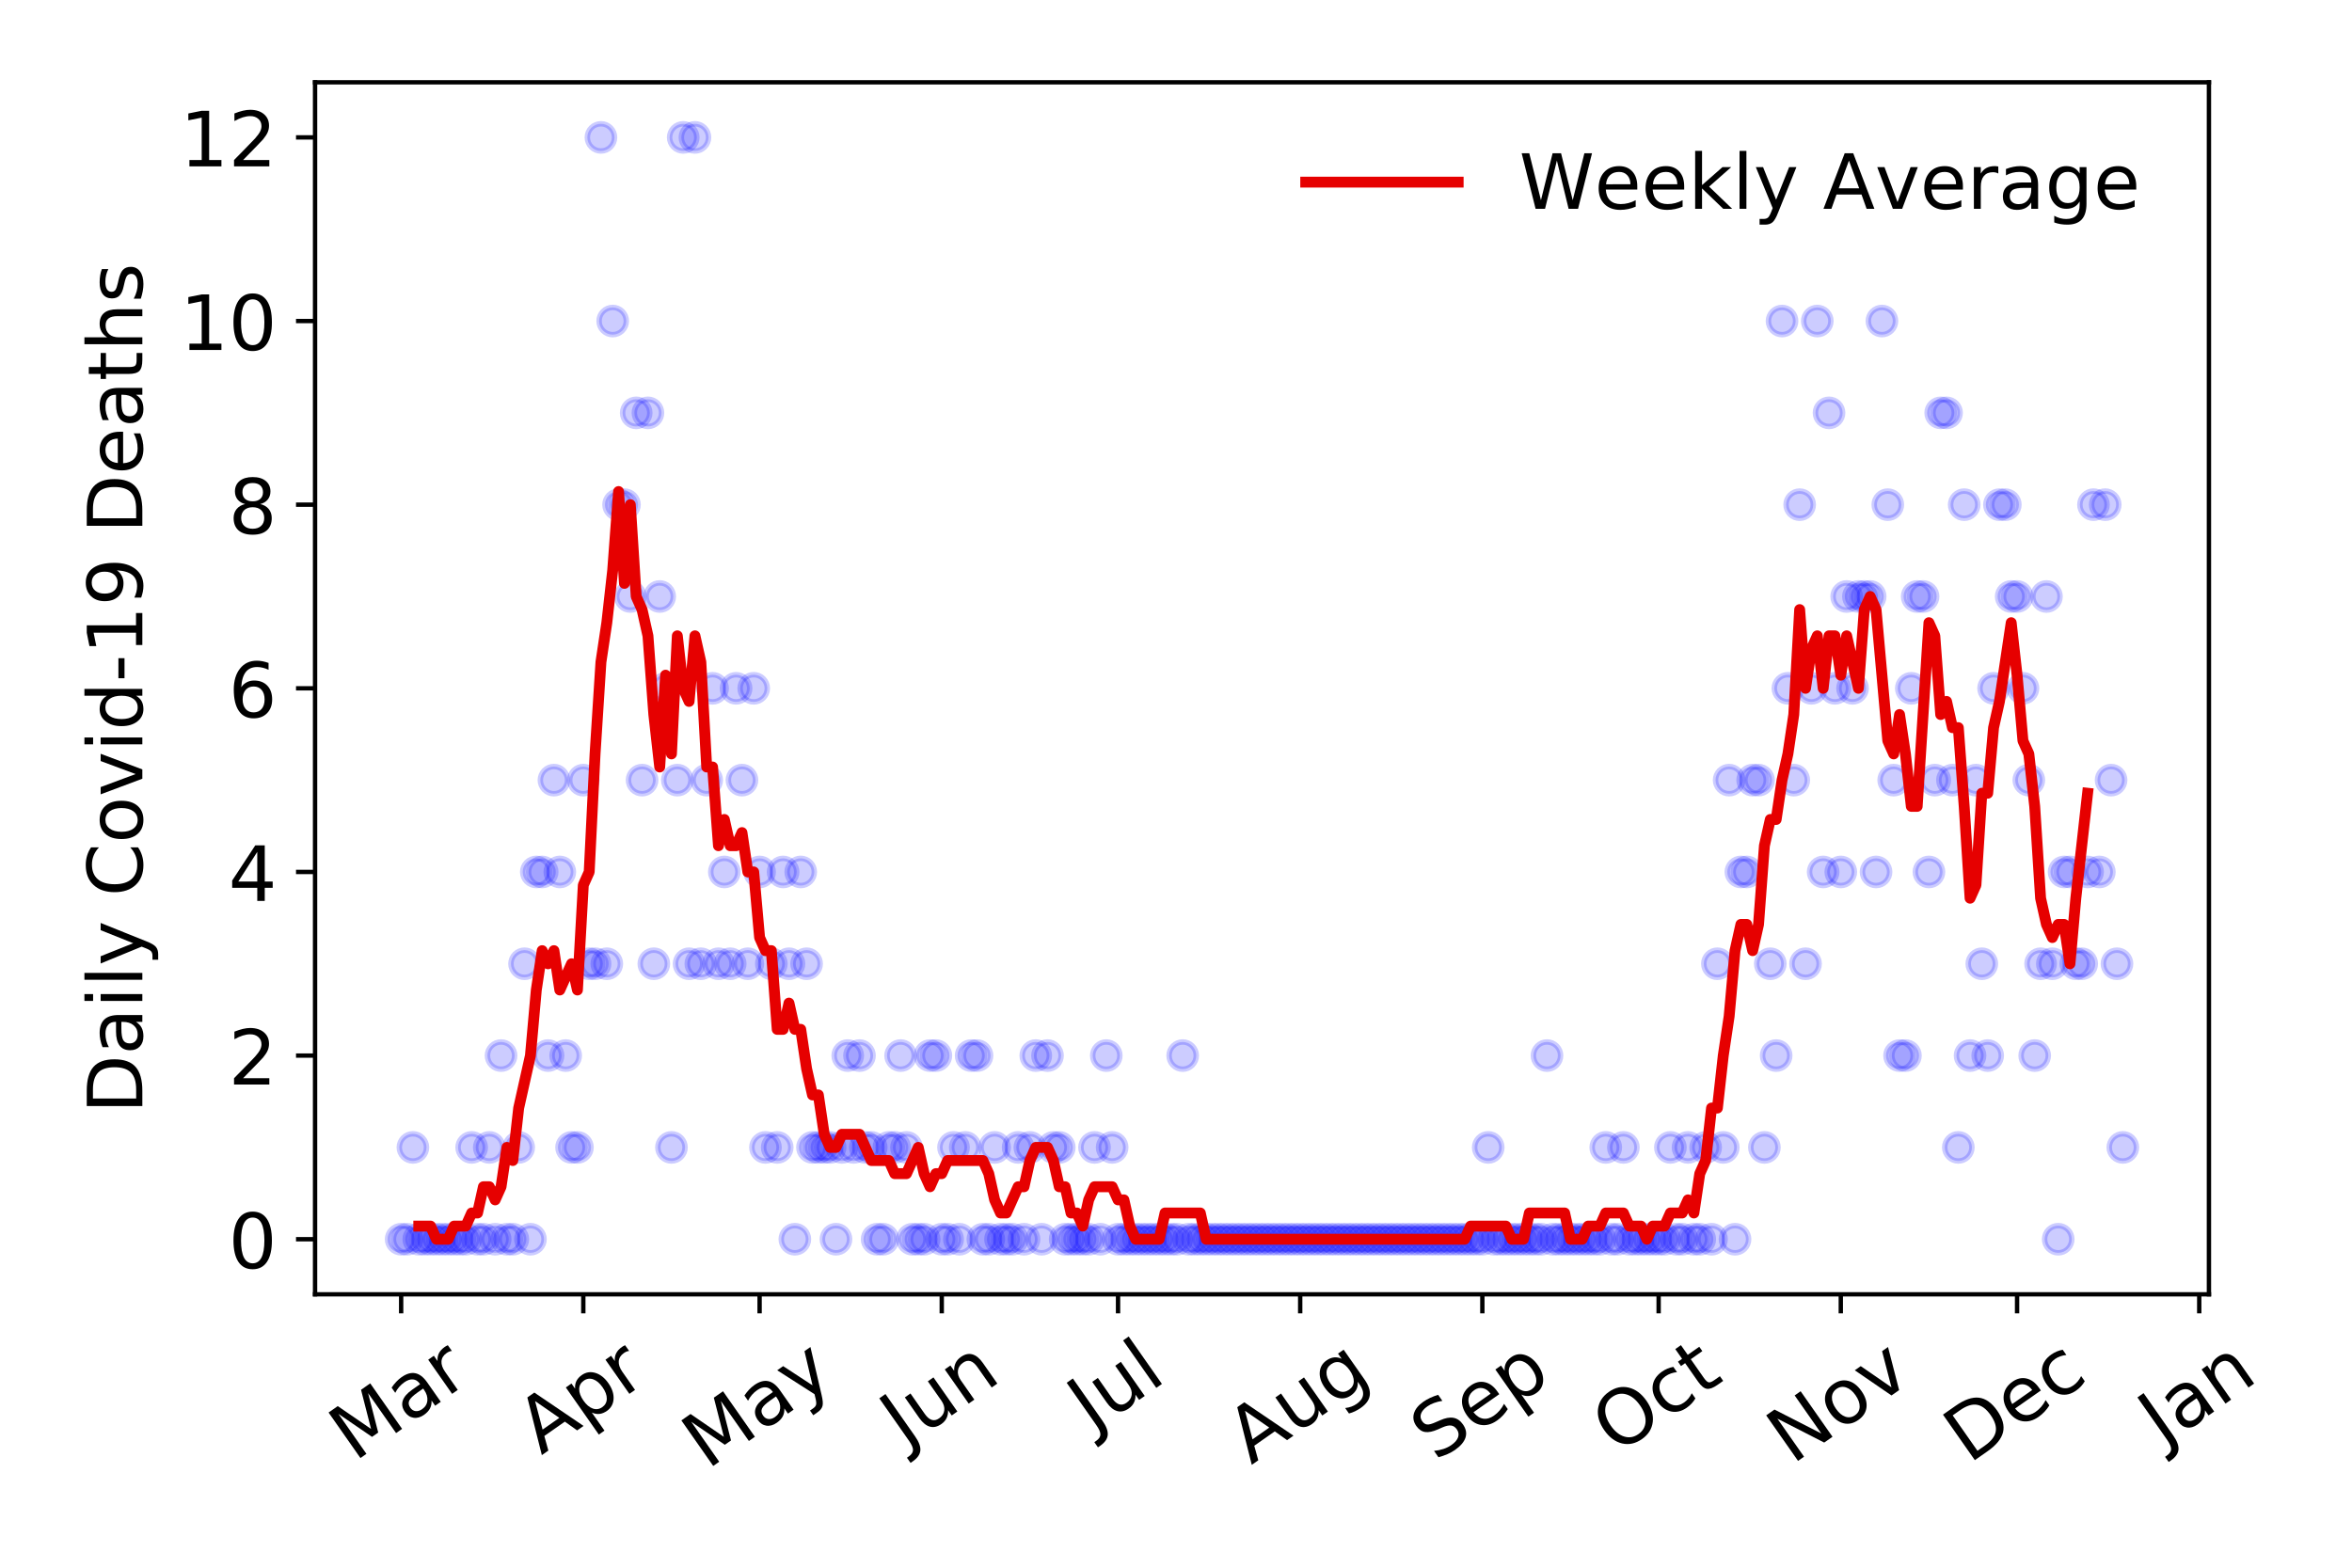 <?xml version="1.0" encoding="utf-8" standalone="no"?>
<!DOCTYPE svg PUBLIC "-//W3C//DTD SVG 1.1//EN"
  "http://www.w3.org/Graphics/SVG/1.1/DTD/svg11.dtd">
<!-- Created with matplotlib (https://matplotlib.org/) -->
<svg height="288pt" version="1.1" viewBox="0 0 432 288" width="432pt" xmlns="http://www.w3.org/2000/svg" xmlns:xlink="http://www.w3.org/1999/xlink">
 <defs>
  <style type="text/css">
*{stroke-linecap:butt;stroke-linejoin:round;}
  </style>
 </defs>
 <g id="figure_1">
  <g id="patch_1">
   <path d="M 0 288 
L 432 288 
L 432 0 
L 0 0 
z
" style="fill:#ffffff;"/>
  </g>
  <g id="axes_1">
   <g id="patch_2">
    <path d="M 57.87 237.778 
L 405.722 237.778 
L 405.722 15.12 
L 57.87 15.12 
z
" style="fill:#ffffff;"/>
   </g>
   <g id="matplotlib.axis_1">
    <g id="xtick_1">
     <g id="line2d_1">
      <defs>
       <path d="M 0 0 
L 0 3.5 
" id="mb2b04e4b76" style="stroke:#000000;stroke-width:0.8;"/>
      </defs>
      <g>
       <use style="stroke:#000000;stroke-width:0.8;" x="73.681" xlink:href="#mb2b04e4b76" y="237.778"/>
      </g>
     </g>
     <g id="text_1">
      <!-- Mar -->
      <defs>
       <path d="M 9.812 72.906 
L 24.516 72.906 
L 43.109 23.297 
L 61.812 72.906 
L 76.516 72.906 
L 76.516 0 
L 66.891 0 
L 66.891 64.016 
L 48.094 14.016 
L 38.188 14.016 
L 19.391 64.016 
L 19.391 0 
L 9.812 0 
z
" id="DejaVuSans-77"/>
       <path d="M 34.281 27.484 
Q 23.391 27.484 19.188 25 
Q 14.984 22.516 14.984 16.5 
Q 14.984 11.719 18.141 8.906 
Q 21.297 6.109 26.703 6.109 
Q 34.188 6.109 38.703 11.406 
Q 43.219 16.703 43.219 25.484 
L 43.219 27.484 
z
M 52.203 31.203 
L 52.203 0 
L 43.219 0 
L 43.219 8.297 
Q 40.141 3.328 35.547 0.953 
Q 30.953 -1.422 24.312 -1.422 
Q 15.922 -1.422 10.953 3.297 
Q 6 8.016 6 15.922 
Q 6 25.141 12.172 29.828 
Q 18.359 34.516 30.609 34.516 
L 43.219 34.516 
L 43.219 35.406 
Q 43.219 41.609 39.141 45 
Q 35.062 48.391 27.688 48.391 
Q 23 48.391 18.547 47.266 
Q 14.109 46.141 10.016 43.891 
L 10.016 52.203 
Q 14.938 54.109 19.578 55.047 
Q 24.219 56 28.609 56 
Q 40.484 56 46.344 49.844 
Q 52.203 43.703 52.203 31.203 
z
" id="DejaVuSans-97"/>
       <path d="M 41.109 46.297 
Q 39.594 47.172 37.812 47.578 
Q 36.031 48 33.891 48 
Q 26.266 48 22.188 43.047 
Q 18.109 38.094 18.109 28.812 
L 18.109 0 
L 9.078 0 
L 9.078 54.688 
L 18.109 54.688 
L 18.109 46.188 
Q 20.953 51.172 25.484 53.578 
Q 30.031 56 36.531 56 
Q 37.453 56 38.578 55.875 
Q 39.703 55.766 41.062 55.516 
z
" id="DejaVuSans-114"/>
      </defs>
      <g transform="translate(65.079 268.643)rotate(-35)scale(0.14 -0.14)">
       <use xlink:href="#DejaVuSans-77"/>
       <use x="86.279" xlink:href="#DejaVuSans-97"/>
       <use x="147.559" xlink:href="#DejaVuSans-114"/>
      </g>
     </g>
    </g>
    <g id="xtick_2">
     <g id="line2d_2">
      <g>
       <use style="stroke:#000000;stroke-width:0.8;" x="107.139" xlink:href="#mb2b04e4b76" y="237.778"/>
      </g>
     </g>
     <g id="text_2">
      <!-- Apr -->
      <defs>
       <path d="M 34.188 63.188 
L 20.797 26.906 
L 47.609 26.906 
z
M 28.609 72.906 
L 39.797 72.906 
L 67.578 0 
L 57.328 0 
L 50.688 18.703 
L 17.828 18.703 
L 11.188 0 
L 0.781 0 
z
" id="DejaVuSans-65"/>
       <path d="M 18.109 8.203 
L 18.109 -20.797 
L 9.078 -20.797 
L 9.078 54.688 
L 18.109 54.688 
L 18.109 46.391 
Q 20.953 51.266 25.266 53.625 
Q 29.594 56 35.594 56 
Q 45.562 56 51.781 48.094 
Q 58.016 40.188 58.016 27.297 
Q 58.016 14.406 51.781 6.484 
Q 45.562 -1.422 35.594 -1.422 
Q 29.594 -1.422 25.266 0.953 
Q 20.953 3.328 18.109 8.203 
z
M 48.688 27.297 
Q 48.688 37.203 44.609 42.844 
Q 40.531 48.484 33.406 48.484 
Q 26.266 48.484 22.188 42.844 
Q 18.109 37.203 18.109 27.297 
Q 18.109 17.391 22.188 11.75 
Q 26.266 6.109 33.406 6.109 
Q 40.531 6.109 44.609 11.75 
Q 48.688 17.391 48.688 27.297 
z
" id="DejaVuSans-112"/>
      </defs>
      <g transform="translate(99.435 267.384)rotate(-35)scale(0.14 -0.14)">
       <use xlink:href="#DejaVuSans-65"/>
       <use x="68.408" xlink:href="#DejaVuSans-112"/>
       <use x="131.885" xlink:href="#DejaVuSans-114"/>
      </g>
     </g>
    </g>
    <g id="xtick_3">
     <g id="line2d_3">
      <g>
       <use style="stroke:#000000;stroke-width:0.8;" x="139.518" xlink:href="#mb2b04e4b76" y="237.778"/>
      </g>
     </g>
     <g id="text_3">
      <!-- May -->
      <defs>
       <path d="M 32.172 -5.078 
Q 28.375 -14.844 24.75 -17.812 
Q 21.141 -20.797 15.094 -20.797 
L 7.906 -20.797 
L 7.906 -13.281 
L 13.188 -13.281 
Q 16.891 -13.281 18.938 -11.516 
Q 21 -9.766 23.484 -3.219 
L 25.094 0.875 
L 2.984 54.688 
L 12.5 54.688 
L 29.594 11.922 
L 46.688 54.688 
L 56.203 54.688 
z
" id="DejaVuSans-121"/>
      </defs>
      <g transform="translate(129.878 270.094)rotate(-35)scale(0.14 -0.14)">
       <use xlink:href="#DejaVuSans-77"/>
       <use x="86.279" xlink:href="#DejaVuSans-97"/>
       <use x="147.559" xlink:href="#DejaVuSans-121"/>
      </g>
     </g>
    </g>
    <g id="xtick_4">
     <g id="line2d_4">
      <g>
       <use style="stroke:#000000;stroke-width:0.8;" x="172.975" xlink:href="#mb2b04e4b76" y="237.778"/>
      </g>
     </g>
     <g id="text_4">
      <!-- Jun -->
      <defs>
       <path d="M 9.812 72.906 
L 19.672 72.906 
L 19.672 5.078 
Q 19.672 -8.109 14.672 -14.062 
Q 9.672 -20.016 -1.422 -20.016 
L -5.172 -20.016 
L -5.172 -11.719 
L -2.094 -11.719 
Q 4.438 -11.719 7.125 -8.047 
Q 9.812 -4.391 9.812 5.078 
z
" id="DejaVuSans-74"/>
       <path d="M 8.5 21.578 
L 8.5 54.688 
L 17.484 54.688 
L 17.484 21.922 
Q 17.484 14.156 20.5 10.266 
Q 23.531 6.391 29.594 6.391 
Q 36.859 6.391 41.078 11.031 
Q 45.312 15.672 45.312 23.688 
L 45.312 54.688 
L 54.297 54.688 
L 54.297 0 
L 45.312 0 
L 45.312 8.406 
Q 42.047 3.422 37.719 1 
Q 33.406 -1.422 27.688 -1.422 
Q 18.266 -1.422 13.375 4.438 
Q 8.5 10.297 8.5 21.578 
z
M 31.109 56 
z
" id="DejaVuSans-117"/>
       <path d="M 54.891 33.016 
L 54.891 0 
L 45.906 0 
L 45.906 32.719 
Q 45.906 40.484 42.875 44.328 
Q 39.844 48.188 33.797 48.188 
Q 26.516 48.188 22.312 43.547 
Q 18.109 38.922 18.109 30.906 
L 18.109 0 
L 9.078 0 
L 9.078 54.688 
L 18.109 54.688 
L 18.109 46.188 
Q 21.344 51.125 25.703 53.562 
Q 30.078 56 35.797 56 
Q 45.219 56 50.047 50.172 
Q 54.891 44.344 54.891 33.016 
z
" id="DejaVuSans-110"/>
      </defs>
      <g transform="translate(166.232 266.039)rotate(-35)scale(0.14 -0.14)">
       <use xlink:href="#DejaVuSans-74"/>
       <use x="29.492" xlink:href="#DejaVuSans-117"/>
       <use x="92.871" xlink:href="#DejaVuSans-110"/>
      </g>
     </g>
    </g>
    <g id="xtick_5">
     <g id="line2d_5">
      <g>
       <use style="stroke:#000000;stroke-width:0.8;" x="205.354" xlink:href="#mb2b04e4b76" y="237.778"/>
      </g>
     </g>
     <g id="text_5">
      <!-- Jul -->
      <defs>
       <path d="M 9.422 75.984 
L 18.406 75.984 
L 18.406 0 
L 9.422 0 
z
" id="DejaVuSans-108"/>
      </defs>
      <g transform="translate(200.651 263.181)rotate(-35)scale(0.14 -0.14)">
       <use xlink:href="#DejaVuSans-74"/>
       <use x="29.492" xlink:href="#DejaVuSans-117"/>
       <use x="92.871" xlink:href="#DejaVuSans-108"/>
      </g>
     </g>
    </g>
    <g id="xtick_6">
     <g id="line2d_6">
      <g>
       <use style="stroke:#000000;stroke-width:0.8;" x="238.811" xlink:href="#mb2b04e4b76" y="237.778"/>
      </g>
     </g>
     <g id="text_6">
      <!-- Aug -->
      <defs>
       <path d="M 45.406 27.984 
Q 45.406 37.75 41.375 43.109 
Q 37.359 48.484 30.078 48.484 
Q 22.859 48.484 18.828 43.109 
Q 14.797 37.75 14.797 27.984 
Q 14.797 18.266 18.828 12.891 
Q 22.859 7.516 30.078 7.516 
Q 37.359 7.516 41.375 12.891 
Q 45.406 18.266 45.406 27.984 
z
M 54.391 6.781 
Q 54.391 -7.172 48.188 -13.984 
Q 42 -20.797 29.203 -20.797 
Q 24.469 -20.797 20.266 -20.094 
Q 16.062 -19.391 12.109 -17.922 
L 12.109 -9.188 
Q 16.062 -11.328 19.922 -12.344 
Q 23.781 -13.375 27.781 -13.375 
Q 36.625 -13.375 41.016 -8.766 
Q 45.406 -4.156 45.406 5.172 
L 45.406 9.625 
Q 42.625 4.781 38.281 2.391 
Q 33.938 0 27.875 0 
Q 17.828 0 11.672 7.656 
Q 5.516 15.328 5.516 27.984 
Q 5.516 40.672 11.672 48.328 
Q 17.828 56 27.875 56 
Q 33.938 56 38.281 53.609 
Q 42.625 51.219 45.406 46.391 
L 45.406 54.688 
L 54.391 54.688 
z
" id="DejaVuSans-103"/>
      </defs>
      <g transform="translate(229.83 269.172)rotate(-35)scale(0.14 -0.14)">
       <use xlink:href="#DejaVuSans-65"/>
       <use x="68.408" xlink:href="#DejaVuSans-117"/>
       <use x="131.787" xlink:href="#DejaVuSans-103"/>
      </g>
     </g>
    </g>
    <g id="xtick_7">
     <g id="line2d_7">
      <g>
       <use style="stroke:#000000;stroke-width:0.8;" x="272.269" xlink:href="#mb2b04e4b76" y="237.778"/>
      </g>
     </g>
     <g id="text_7">
      <!-- Sep -->
      <defs>
       <path d="M 53.516 70.516 
L 53.516 60.891 
Q 47.906 63.578 42.922 64.891 
Q 37.938 66.219 33.297 66.219 
Q 25.25 66.219 20.875 63.094 
Q 16.5 59.969 16.5 54.203 
Q 16.5 49.359 19.406 46.891 
Q 22.312 44.438 30.422 42.922 
L 36.375 41.703 
Q 47.406 39.594 52.656 34.297 
Q 57.906 29 57.906 20.125 
Q 57.906 9.516 50.797 4.047 
Q 43.703 -1.422 29.984 -1.422 
Q 24.812 -1.422 18.969 -0.25 
Q 13.141 0.922 6.891 3.219 
L 6.891 13.375 
Q 12.891 10.016 18.656 8.297 
Q 24.422 6.594 29.984 6.594 
Q 38.422 6.594 43.016 9.906 
Q 47.609 13.234 47.609 19.391 
Q 47.609 24.75 44.312 27.781 
Q 41.016 30.812 33.5 32.328 
L 27.484 33.5 
Q 16.453 35.688 11.516 40.375 
Q 6.594 45.062 6.594 53.422 
Q 6.594 63.094 13.406 68.656 
Q 20.219 74.219 32.172 74.219 
Q 37.312 74.219 42.625 73.281 
Q 47.953 72.359 53.516 70.516 
z
" id="DejaVuSans-83"/>
       <path d="M 56.203 29.594 
L 56.203 25.203 
L 14.891 25.203 
Q 15.484 15.922 20.484 11.062 
Q 25.484 6.203 34.422 6.203 
Q 39.594 6.203 44.453 7.469 
Q 49.312 8.734 54.109 11.281 
L 54.109 2.781 
Q 49.266 0.734 44.188 -0.344 
Q 39.109 -1.422 33.891 -1.422 
Q 20.797 -1.422 13.156 6.188 
Q 5.516 13.812 5.516 26.812 
Q 5.516 40.234 12.766 48.109 
Q 20.016 56 32.328 56 
Q 43.359 56 49.781 48.891 
Q 56.203 41.797 56.203 29.594 
z
M 47.219 32.234 
Q 47.125 39.594 43.094 43.984 
Q 39.062 48.391 32.422 48.391 
Q 24.906 48.391 20.391 44.141 
Q 15.875 39.891 15.188 32.172 
z
" id="DejaVuSans-101"/>
      </defs>
      <g transform="translate(263.676 268.629)rotate(-35)scale(0.14 -0.14)">
       <use xlink:href="#DejaVuSans-83"/>
       <use x="63.477" xlink:href="#DejaVuSans-101"/>
       <use x="125" xlink:href="#DejaVuSans-112"/>
      </g>
     </g>
    </g>
    <g id="xtick_8">
     <g id="line2d_8">
      <g>
       <use style="stroke:#000000;stroke-width:0.8;" x="304.647" xlink:href="#mb2b04e4b76" y="237.778"/>
      </g>
     </g>
     <g id="text_8">
      <!-- Oct -->
      <defs>
       <path d="M 39.406 66.219 
Q 28.656 66.219 22.328 58.203 
Q 16.016 50.203 16.016 36.375 
Q 16.016 22.609 22.328 14.594 
Q 28.656 6.594 39.406 6.594 
Q 50.141 6.594 56.422 14.594 
Q 62.703 22.609 62.703 36.375 
Q 62.703 50.203 56.422 58.203 
Q 50.141 66.219 39.406 66.219 
z
M 39.406 74.219 
Q 54.734 74.219 63.906 63.938 
Q 73.094 53.656 73.094 36.375 
Q 73.094 19.141 63.906 8.859 
Q 54.734 -1.422 39.406 -1.422 
Q 24.031 -1.422 14.812 8.828 
Q 5.609 19.094 5.609 36.375 
Q 5.609 53.656 14.812 63.938 
Q 24.031 74.219 39.406 74.219 
z
" id="DejaVuSans-79"/>
       <path d="M 48.781 52.594 
L 48.781 44.188 
Q 44.969 46.297 41.141 47.344 
Q 37.312 48.391 33.406 48.391 
Q 24.656 48.391 19.812 42.844 
Q 14.984 37.312 14.984 27.297 
Q 14.984 17.281 19.812 11.734 
Q 24.656 6.203 33.406 6.203 
Q 37.312 6.203 41.141 7.25 
Q 44.969 8.297 48.781 10.406 
L 48.781 2.094 
Q 45.016 0.344 40.984 -0.531 
Q 36.969 -1.422 32.422 -1.422 
Q 20.062 -1.422 12.781 6.344 
Q 5.516 14.109 5.516 27.297 
Q 5.516 40.672 12.859 48.328 
Q 20.219 56 33.016 56 
Q 37.156 56 41.109 55.141 
Q 45.062 54.297 48.781 52.594 
z
" id="DejaVuSans-99"/>
       <path d="M 18.312 70.219 
L 18.312 54.688 
L 36.812 54.688 
L 36.812 47.703 
L 18.312 47.703 
L 18.312 18.016 
Q 18.312 11.328 20.141 9.422 
Q 21.969 7.516 27.594 7.516 
L 36.812 7.516 
L 36.812 0 
L 27.594 0 
Q 17.188 0 13.234 3.875 
Q 9.281 7.766 9.281 18.016 
L 9.281 47.703 
L 2.688 47.703 
L 2.688 54.688 
L 9.281 54.688 
L 9.281 70.219 
z
" id="DejaVuSans-116"/>
      </defs>
      <g transform="translate(296.949 267.377)rotate(-35)scale(0.14 -0.14)">
       <use xlink:href="#DejaVuSans-79"/>
       <use x="78.711" xlink:href="#DejaVuSans-99"/>
       <use x="133.691" xlink:href="#DejaVuSans-116"/>
      </g>
     </g>
    </g>
    <g id="xtick_9">
     <g id="line2d_9">
      <g>
       <use style="stroke:#000000;stroke-width:0.8;" x="338.105" xlink:href="#mb2b04e4b76" y="237.778"/>
      </g>
     </g>
     <g id="text_9">
      <!-- Nov -->
      <defs>
       <path d="M 9.812 72.906 
L 23.094 72.906 
L 55.422 11.922 
L 55.422 72.906 
L 64.984 72.906 
L 64.984 0 
L 51.703 0 
L 19.391 60.984 
L 19.391 0 
L 9.812 0 
z
" id="DejaVuSans-78"/>
       <path d="M 30.609 48.391 
Q 23.391 48.391 19.188 42.75 
Q 14.984 37.109 14.984 27.297 
Q 14.984 17.484 19.156 11.844 
Q 23.344 6.203 30.609 6.203 
Q 37.797 6.203 41.984 11.859 
Q 46.188 17.531 46.188 27.297 
Q 46.188 37.016 41.984 42.703 
Q 37.797 48.391 30.609 48.391 
z
M 30.609 56 
Q 42.328 56 49.016 48.375 
Q 55.719 40.766 55.719 27.297 
Q 55.719 13.875 49.016 6.219 
Q 42.328 -1.422 30.609 -1.422 
Q 18.844 -1.422 12.172 6.219 
Q 5.516 13.875 5.516 27.297 
Q 5.516 40.766 12.172 48.375 
Q 18.844 56 30.609 56 
z
" id="DejaVuSans-111"/>
       <path d="M 2.984 54.688 
L 12.5 54.688 
L 29.594 8.797 
L 46.688 54.688 
L 56.203 54.688 
L 35.688 0 
L 23.484 0 
z
" id="DejaVuSans-118"/>
      </defs>
      <g transform="translate(329.129 269.166)rotate(-35)scale(0.14 -0.14)">
       <use xlink:href="#DejaVuSans-78"/>
       <use x="74.805" xlink:href="#DejaVuSans-111"/>
       <use x="135.986" xlink:href="#DejaVuSans-118"/>
      </g>
     </g>
    </g>
    <g id="xtick_10">
     <g id="line2d_10">
      <g>
       <use style="stroke:#000000;stroke-width:0.8;" x="370.483" xlink:href="#mb2b04e4b76" y="237.778"/>
      </g>
     </g>
     <g id="text_10">
      <!-- Dec -->
      <defs>
       <path d="M 19.672 64.797 
L 19.672 8.109 
L 31.594 8.109 
Q 46.688 8.109 53.688 14.938 
Q 60.688 21.781 60.688 36.531 
Q 60.688 51.172 53.688 57.984 
Q 46.688 64.797 31.594 64.797 
z
M 9.812 72.906 
L 30.078 72.906 
Q 51.266 72.906 61.172 64.094 
Q 71.094 55.281 71.094 36.531 
Q 71.094 17.672 61.125 8.828 
Q 51.172 0 30.078 0 
L 9.812 0 
z
" id="DejaVuSans-68"/>
      </defs>
      <g transform="translate(361.603 269.032)rotate(-35)scale(0.14 -0.14)">
       <use xlink:href="#DejaVuSans-68"/>
       <use x="77.002" xlink:href="#DejaVuSans-101"/>
       <use x="138.525" xlink:href="#DejaVuSans-99"/>
      </g>
     </g>
    </g>
    <g id="xtick_11">
     <g id="line2d_11">
      <g>
       <use style="stroke:#000000;stroke-width:0.8;" x="403.941" xlink:href="#mb2b04e4b76" y="237.778"/>
      </g>
     </g>
     <g id="text_11">
      <!-- Jan -->
      <g transform="translate(397.317 265.871)rotate(-35)scale(0.14 -0.14)">
       <use xlink:href="#DejaVuSans-74"/>
       <use x="29.492" xlink:href="#DejaVuSans-97"/>
       <use x="90.771" xlink:href="#DejaVuSans-110"/>
      </g>
     </g>
    </g>
   </g>
   <g id="matplotlib.axis_2">
    <g id="ytick_1">
     <g id="line2d_12">
      <defs>
       <path d="M 0 0 
L -3.5 0 
" id="mee4d453a6f" style="stroke:#000000;stroke-width:0.8;"/>
      </defs>
      <g>
       <use style="stroke:#000000;stroke-width:0.8;" x="57.87" xlink:href="#mee4d453a6f" y="227.657"/>
      </g>
     </g>
     <g id="text_12">
      <!-- 0 -->
      <defs>
       <path d="M 31.781 66.406 
Q 24.172 66.406 20.328 58.906 
Q 16.5 51.422 16.5 36.375 
Q 16.5 21.391 20.328 13.891 
Q 24.172 6.391 31.781 6.391 
Q 39.453 6.391 43.281 13.891 
Q 47.125 21.391 47.125 36.375 
Q 47.125 51.422 43.281 58.906 
Q 39.453 66.406 31.781 66.406 
z
M 31.781 74.219 
Q 44.047 74.219 50.516 64.516 
Q 56.984 54.828 56.984 36.375 
Q 56.984 17.969 50.516 8.266 
Q 44.047 -1.422 31.781 -1.422 
Q 19.531 -1.422 13.062 8.266 
Q 6.594 17.969 6.594 36.375 
Q 6.594 54.828 13.062 64.516 
Q 19.531 74.219 31.781 74.219 
z
" id="DejaVuSans-48"/>
      </defs>
      <g transform="translate(41.962 232.976)scale(0.14 -0.14)">
       <use xlink:href="#DejaVuSans-48"/>
      </g>
     </g>
    </g>
    <g id="ytick_2">
     <g id="line2d_13">
      <g>
       <use style="stroke:#000000;stroke-width:0.8;" x="57.87" xlink:href="#mee4d453a6f" y="193.921"/>
      </g>
     </g>
     <g id="text_13">
      <!-- 2 -->
      <defs>
       <path d="M 19.188 8.297 
L 53.609 8.297 
L 53.609 0 
L 7.328 0 
L 7.328 8.297 
Q 12.938 14.109 22.625 23.891 
Q 32.328 33.688 34.812 36.531 
Q 39.547 41.844 41.422 45.531 
Q 43.312 49.219 43.312 52.781 
Q 43.312 58.594 39.234 62.25 
Q 35.156 65.922 28.609 65.922 
Q 23.969 65.922 18.812 64.312 
Q 13.672 62.703 7.812 59.422 
L 7.812 69.391 
Q 13.766 71.781 18.938 73 
Q 24.125 74.219 28.422 74.219 
Q 39.75 74.219 46.484 68.547 
Q 53.219 62.891 53.219 53.422 
Q 53.219 48.922 51.531 44.891 
Q 49.859 40.875 45.406 35.406 
Q 44.188 33.984 37.641 27.219 
Q 31.109 20.453 19.188 8.297 
z
" id="DejaVuSans-50"/>
      </defs>
      <g transform="translate(41.962 199.24)scale(0.14 -0.14)">
       <use xlink:href="#DejaVuSans-50"/>
      </g>
     </g>
    </g>
    <g id="ytick_3">
     <g id="line2d_14">
      <g>
       <use style="stroke:#000000;stroke-width:0.8;" x="57.87" xlink:href="#mee4d453a6f" y="160.185"/>
      </g>
     </g>
     <g id="text_14">
      <!-- 4 -->
      <defs>
       <path d="M 37.797 64.312 
L 12.891 25.391 
L 37.797 25.391 
z
M 35.203 72.906 
L 47.609 72.906 
L 47.609 25.391 
L 58.016 25.391 
L 58.016 17.188 
L 47.609 17.188 
L 47.609 0 
L 37.797 0 
L 37.797 17.188 
L 4.891 17.188 
L 4.891 26.703 
z
" id="DejaVuSans-52"/>
      </defs>
      <g transform="translate(41.962 165.504)scale(0.14 -0.14)">
       <use xlink:href="#DejaVuSans-52"/>
      </g>
     </g>
    </g>
    <g id="ytick_4">
     <g id="line2d_15">
      <g>
       <use style="stroke:#000000;stroke-width:0.8;" x="57.87" xlink:href="#mee4d453a6f" y="126.449"/>
      </g>
     </g>
     <g id="text_15">
      <!-- 6 -->
      <defs>
       <path d="M 33.016 40.375 
Q 26.375 40.375 22.484 35.828 
Q 18.609 31.297 18.609 23.391 
Q 18.609 15.531 22.484 10.953 
Q 26.375 6.391 33.016 6.391 
Q 39.656 6.391 43.531 10.953 
Q 47.406 15.531 47.406 23.391 
Q 47.406 31.297 43.531 35.828 
Q 39.656 40.375 33.016 40.375 
z
M 52.594 71.297 
L 52.594 62.312 
Q 48.875 64.062 45.094 64.984 
Q 41.312 65.922 37.594 65.922 
Q 27.828 65.922 22.672 59.328 
Q 17.531 52.734 16.797 39.406 
Q 19.672 43.656 24.016 45.922 
Q 28.375 48.188 33.594 48.188 
Q 44.578 48.188 50.953 41.516 
Q 57.328 34.859 57.328 23.391 
Q 57.328 12.156 50.688 5.359 
Q 44.047 -1.422 33.016 -1.422 
Q 20.359 -1.422 13.672 8.266 
Q 6.984 17.969 6.984 36.375 
Q 6.984 53.656 15.188 63.938 
Q 23.391 74.219 37.203 74.219 
Q 40.922 74.219 44.703 73.484 
Q 48.484 72.75 52.594 71.297 
z
" id="DejaVuSans-54"/>
      </defs>
      <g transform="translate(41.962 131.768)scale(0.14 -0.14)">
       <use xlink:href="#DejaVuSans-54"/>
      </g>
     </g>
    </g>
    <g id="ytick_5">
     <g id="line2d_16">
      <g>
       <use style="stroke:#000000;stroke-width:0.8;" x="57.87" xlink:href="#mee4d453a6f" y="92.713"/>
      </g>
     </g>
     <g id="text_16">
      <!-- 8 -->
      <defs>
       <path d="M 31.781 34.625 
Q 24.75 34.625 20.719 30.859 
Q 16.703 27.094 16.703 20.516 
Q 16.703 13.922 20.719 10.156 
Q 24.75 6.391 31.781 6.391 
Q 38.812 6.391 42.859 10.172 
Q 46.922 13.969 46.922 20.516 
Q 46.922 27.094 42.891 30.859 
Q 38.875 34.625 31.781 34.625 
z
M 21.922 38.812 
Q 15.578 40.375 12.031 44.719 
Q 8.5 49.078 8.5 55.328 
Q 8.5 64.062 14.719 69.141 
Q 20.953 74.219 31.781 74.219 
Q 42.672 74.219 48.875 69.141 
Q 55.078 64.062 55.078 55.328 
Q 55.078 49.078 51.531 44.719 
Q 48 40.375 41.703 38.812 
Q 48.828 37.156 52.797 32.312 
Q 56.781 27.484 56.781 20.516 
Q 56.781 9.906 50.312 4.234 
Q 43.844 -1.422 31.781 -1.422 
Q 19.734 -1.422 13.25 4.234 
Q 6.781 9.906 6.781 20.516 
Q 6.781 27.484 10.781 32.312 
Q 14.797 37.156 21.922 38.812 
z
M 18.312 54.391 
Q 18.312 48.734 21.844 45.562 
Q 25.391 42.391 31.781 42.391 
Q 38.141 42.391 41.719 45.562 
Q 45.312 48.734 45.312 54.391 
Q 45.312 60.062 41.719 63.234 
Q 38.141 66.406 31.781 66.406 
Q 25.391 66.406 21.844 63.234 
Q 18.312 60.062 18.312 54.391 
z
" id="DejaVuSans-56"/>
      </defs>
      <g transform="translate(41.962 98.032)scale(0.14 -0.14)">
       <use xlink:href="#DejaVuSans-56"/>
      </g>
     </g>
    </g>
    <g id="ytick_6">
     <g id="line2d_17">
      <g>
       <use style="stroke:#000000;stroke-width:0.8;" x="57.87" xlink:href="#mee4d453a6f" y="58.977"/>
      </g>
     </g>
     <g id="text_17">
      <!-- 10 -->
      <defs>
       <path d="M 12.406 8.297 
L 28.516 8.297 
L 28.516 63.922 
L 10.984 60.406 
L 10.984 69.391 
L 28.422 72.906 
L 38.281 72.906 
L 38.281 8.297 
L 54.391 8.297 
L 54.391 0 
L 12.406 0 
z
" id="DejaVuSans-49"/>
      </defs>
      <g transform="translate(33.055 64.296)scale(0.14 -0.14)">
       <use xlink:href="#DejaVuSans-49"/>
       <use x="63.623" xlink:href="#DejaVuSans-48"/>
      </g>
     </g>
    </g>
    <g id="ytick_7">
     <g id="line2d_18">
      <g>
       <use style="stroke:#000000;stroke-width:0.8;" x="57.87" xlink:href="#mee4d453a6f" y="25.241"/>
      </g>
     </g>
     <g id="text_18">
      <!-- 12 -->
      <g transform="translate(33.055 30.56)scale(0.14 -0.14)">
       <use xlink:href="#DejaVuSans-49"/>
       <use x="63.623" xlink:href="#DejaVuSans-50"/>
      </g>
     </g>
    </g>
    <g id="text_19">
     <!-- Daily Covid-19 Deaths -->
     <defs>
      <path d="M 9.422 54.688 
L 18.406 54.688 
L 18.406 0 
L 9.422 0 
z
M 9.422 75.984 
L 18.406 75.984 
L 18.406 64.594 
L 9.422 64.594 
z
" id="DejaVuSans-105"/>
      <path id="DejaVuSans-32"/>
      <path d="M 64.406 67.281 
L 64.406 56.891 
Q 59.422 61.531 53.781 63.812 
Q 48.141 66.109 41.797 66.109 
Q 29.297 66.109 22.656 58.469 
Q 16.016 50.828 16.016 36.375 
Q 16.016 21.969 22.656 14.328 
Q 29.297 6.688 41.797 6.688 
Q 48.141 6.688 53.781 8.984 
Q 59.422 11.281 64.406 15.922 
L 64.406 5.609 
Q 59.234 2.094 53.438 0.328 
Q 47.656 -1.422 41.219 -1.422 
Q 24.656 -1.422 15.125 8.703 
Q 5.609 18.844 5.609 36.375 
Q 5.609 53.953 15.125 64.078 
Q 24.656 74.219 41.219 74.219 
Q 47.75 74.219 53.531 72.484 
Q 59.328 70.75 64.406 67.281 
z
" id="DejaVuSans-67"/>
      <path d="M 45.406 46.391 
L 45.406 75.984 
L 54.391 75.984 
L 54.391 0 
L 45.406 0 
L 45.406 8.203 
Q 42.578 3.328 38.25 0.953 
Q 33.938 -1.422 27.875 -1.422 
Q 17.969 -1.422 11.734 6.484 
Q 5.516 14.406 5.516 27.297 
Q 5.516 40.188 11.734 48.094 
Q 17.969 56 27.875 56 
Q 33.938 56 38.25 53.625 
Q 42.578 51.266 45.406 46.391 
z
M 14.797 27.297 
Q 14.797 17.391 18.875 11.75 
Q 22.953 6.109 30.078 6.109 
Q 37.203 6.109 41.297 11.75 
Q 45.406 17.391 45.406 27.297 
Q 45.406 37.203 41.297 42.844 
Q 37.203 48.484 30.078 48.484 
Q 22.953 48.484 18.875 42.844 
Q 14.797 37.203 14.797 27.297 
z
" id="DejaVuSans-100"/>
      <path d="M 4.891 31.391 
L 31.203 31.391 
L 31.203 23.391 
L 4.891 23.391 
z
" id="DejaVuSans-45"/>
      <path d="M 10.984 1.516 
L 10.984 10.5 
Q 14.703 8.734 18.5 7.812 
Q 22.312 6.891 25.984 6.891 
Q 35.75 6.891 40.891 13.453 
Q 46.047 20.016 46.781 33.406 
Q 43.953 29.203 39.594 26.953 
Q 35.25 24.703 29.984 24.703 
Q 19.047 24.703 12.672 31.312 
Q 6.297 37.938 6.297 49.422 
Q 6.297 60.641 12.938 67.422 
Q 19.578 74.219 30.609 74.219 
Q 43.266 74.219 49.922 64.516 
Q 56.594 54.828 56.594 36.375 
Q 56.594 19.141 48.406 8.859 
Q 40.234 -1.422 26.422 -1.422 
Q 22.703 -1.422 18.891 -0.688 
Q 15.094 0.047 10.984 1.516 
z
M 30.609 32.422 
Q 37.25 32.422 41.125 36.953 
Q 45.016 41.5 45.016 49.422 
Q 45.016 57.281 41.125 61.844 
Q 37.25 66.406 30.609 66.406 
Q 23.969 66.406 20.094 61.844 
Q 16.219 57.281 16.219 49.422 
Q 16.219 41.5 20.094 36.953 
Q 23.969 32.422 30.609 32.422 
z
" id="DejaVuSans-57"/>
      <path d="M 54.891 33.016 
L 54.891 0 
L 45.906 0 
L 45.906 32.719 
Q 45.906 40.484 42.875 44.328 
Q 39.844 48.188 33.797 48.188 
Q 26.516 48.188 22.312 43.547 
Q 18.109 38.922 18.109 30.906 
L 18.109 0 
L 9.078 0 
L 9.078 75.984 
L 18.109 75.984 
L 18.109 46.188 
Q 21.344 51.125 25.703 53.562 
Q 30.078 56 35.797 56 
Q 45.219 56 50.047 50.172 
Q 54.891 44.344 54.891 33.016 
z
" id="DejaVuSans-104"/>
      <path d="M 44.281 53.078 
L 44.281 44.578 
Q 40.484 46.531 36.375 47.5 
Q 32.281 48.484 27.875 48.484 
Q 21.188 48.484 17.844 46.438 
Q 14.5 44.391 14.5 40.281 
Q 14.5 37.156 16.891 35.375 
Q 19.281 33.594 26.516 31.984 
L 29.594 31.297 
Q 39.156 29.25 43.188 25.516 
Q 47.219 21.781 47.219 15.094 
Q 47.219 7.469 41.188 3.016 
Q 35.156 -1.422 24.609 -1.422 
Q 20.219 -1.422 15.453 -0.562 
Q 10.688 0.297 5.422 2 
L 5.422 11.281 
Q 10.406 8.688 15.234 7.391 
Q 20.062 6.109 24.812 6.109 
Q 31.156 6.109 34.562 8.281 
Q 37.984 10.453 37.984 14.406 
Q 37.984 18.062 35.516 20.016 
Q 33.062 21.969 24.703 23.781 
L 21.578 24.516 
Q 13.234 26.266 9.516 29.906 
Q 5.812 33.547 5.812 39.891 
Q 5.812 47.609 11.281 51.797 
Q 16.75 56 26.812 56 
Q 31.781 56 36.172 55.266 
Q 40.578 54.547 44.281 53.078 
z
" id="DejaVuSans-115"/>
     </defs>
     <g transform="translate(26.143 204.56)rotate(-90)scale(0.14 -0.14)">
      <use xlink:href="#DejaVuSans-68"/>
      <use x="77.002" xlink:href="#DejaVuSans-97"/>
      <use x="138.281" xlink:href="#DejaVuSans-105"/>
      <use x="166.064" xlink:href="#DejaVuSans-108"/>
      <use x="193.848" xlink:href="#DejaVuSans-121"/>
      <use x="253.027" xlink:href="#DejaVuSans-32"/>
      <use x="284.814" xlink:href="#DejaVuSans-67"/>
      <use x="354.639" xlink:href="#DejaVuSans-111"/>
      <use x="415.82" xlink:href="#DejaVuSans-118"/>
      <use x="475" xlink:href="#DejaVuSans-105"/>
      <use x="502.783" xlink:href="#DejaVuSans-100"/>
      <use x="566.26" xlink:href="#DejaVuSans-45"/>
      <use x="602.344" xlink:href="#DejaVuSans-49"/>
      <use x="665.967" xlink:href="#DejaVuSans-57"/>
      <use x="729.59" xlink:href="#DejaVuSans-32"/>
      <use x="761.377" xlink:href="#DejaVuSans-68"/>
      <use x="838.379" xlink:href="#DejaVuSans-101"/>
      <use x="899.902" xlink:href="#DejaVuSans-97"/>
      <use x="961.182" xlink:href="#DejaVuSans-116"/>
      <use x="1000.391" xlink:href="#DejaVuSans-104"/>
      <use x="1063.77" xlink:href="#DejaVuSans-115"/>
     </g>
    </g>
   </g>
   <g id="line2d_19">
    <defs>
     <path d="M 0 2.5 
C 0.663 2.5 1.299 2.237 1.768 1.768 
C 2.237 1.299 2.5 0.663 2.5 0 
C 2.5 -0.663 2.237 -1.299 1.768 -1.768 
C 1.299 -2.237 0.663 -2.5 0 -2.5 
C -0.663 -2.5 -1.299 -2.237 -1.768 -1.768 
C -2.237 -1.299 -2.5 -0.663 -2.5 0 
C -2.5 0.663 -2.237 1.299 -1.768 1.768 
C -1.299 2.237 -0.663 2.5 0 2.5 
z
" id="m3a3c9294a3" style="stroke:#0000ff;stroke-opacity:0.2;"/>
    </defs>
    <g clip-path="url(#p9eb279d54b)">
     <use style="fill:#0000ff;fill-opacity:0.2;stroke:#0000ff;stroke-opacity:0.2;" x="73.681" xlink:href="#m3a3c9294a3" y="227.657"/>
     <use style="fill:#0000ff;fill-opacity:0.2;stroke:#0000ff;stroke-opacity:0.2;" x="74.761" xlink:href="#m3a3c9294a3" y="227.657"/>
     <use style="fill:#0000ff;fill-opacity:0.2;stroke:#0000ff;stroke-opacity:0.2;" x="75.84" xlink:href="#m3a3c9294a3" y="210.789"/>
     <use style="fill:#0000ff;fill-opacity:0.2;stroke:#0000ff;stroke-opacity:0.2;" x="76.919" xlink:href="#m3a3c9294a3" y="227.657"/>
     <use style="fill:#0000ff;fill-opacity:0.2;stroke:#0000ff;stroke-opacity:0.2;" x="77.999" xlink:href="#m3a3c9294a3" y="227.657"/>
     <use style="fill:#0000ff;fill-opacity:0.2;stroke:#0000ff;stroke-opacity:0.2;" x="79.078" xlink:href="#m3a3c9294a3" y="227.657"/>
     <use style="fill:#0000ff;fill-opacity:0.2;stroke:#0000ff;stroke-opacity:0.2;" x="80.157" xlink:href="#m3a3c9294a3" y="227.657"/>
     <use style="fill:#0000ff;fill-opacity:0.2;stroke:#0000ff;stroke-opacity:0.2;" x="81.236" xlink:href="#m3a3c9294a3" y="227.657"/>
     <use style="fill:#0000ff;fill-opacity:0.2;stroke:#0000ff;stroke-opacity:0.2;" x="82.316" xlink:href="#m3a3c9294a3" y="227.657"/>
     <use style="fill:#0000ff;fill-opacity:0.2;stroke:#0000ff;stroke-opacity:0.2;" x="83.395" xlink:href="#m3a3c9294a3" y="227.657"/>
     <use style="fill:#0000ff;fill-opacity:0.2;stroke:#0000ff;stroke-opacity:0.2;" x="84.474" xlink:href="#m3a3c9294a3" y="227.657"/>
     <use style="fill:#0000ff;fill-opacity:0.2;stroke:#0000ff;stroke-opacity:0.2;" x="85.554" xlink:href="#m3a3c9294a3" y="227.657"/>
     <use style="fill:#0000ff;fill-opacity:0.2;stroke:#0000ff;stroke-opacity:0.2;" x="86.633" xlink:href="#m3a3c9294a3" y="210.789"/>
     <use style="fill:#0000ff;fill-opacity:0.2;stroke:#0000ff;stroke-opacity:0.2;" x="87.712" xlink:href="#m3a3c9294a3" y="227.657"/>
     <use style="fill:#0000ff;fill-opacity:0.2;stroke:#0000ff;stroke-opacity:0.2;" x="88.791" xlink:href="#m3a3c9294a3" y="227.657"/>
     <use style="fill:#0000ff;fill-opacity:0.2;stroke:#0000ff;stroke-opacity:0.2;" x="89.871" xlink:href="#m3a3c9294a3" y="210.789"/>
     <use style="fill:#0000ff;fill-opacity:0.2;stroke:#0000ff;stroke-opacity:0.2;" x="90.95" xlink:href="#m3a3c9294a3" y="227.657"/>
     <use style="fill:#0000ff;fill-opacity:0.2;stroke:#0000ff;stroke-opacity:0.2;" x="92.029" xlink:href="#m3a3c9294a3" y="193.921"/>
     <use style="fill:#0000ff;fill-opacity:0.2;stroke:#0000ff;stroke-opacity:0.2;" x="93.108" xlink:href="#m3a3c9294a3" y="227.657"/>
     <use style="fill:#0000ff;fill-opacity:0.2;stroke:#0000ff;stroke-opacity:0.2;" x="94.188" xlink:href="#m3a3c9294a3" y="227.657"/>
     <use style="fill:#0000ff;fill-opacity:0.2;stroke:#0000ff;stroke-opacity:0.2;" x="95.267" xlink:href="#m3a3c9294a3" y="210.789"/>
     <use style="fill:#0000ff;fill-opacity:0.2;stroke:#0000ff;stroke-opacity:0.2;" x="96.346" xlink:href="#m3a3c9294a3" y="177.053"/>
     <use style="fill:#0000ff;fill-opacity:0.2;stroke:#0000ff;stroke-opacity:0.2;" x="97.426" xlink:href="#m3a3c9294a3" y="227.657"/>
     <use style="fill:#0000ff;fill-opacity:0.2;stroke:#0000ff;stroke-opacity:0.2;" x="98.505" xlink:href="#m3a3c9294a3" y="160.185"/>
     <use style="fill:#0000ff;fill-opacity:0.2;stroke:#0000ff;stroke-opacity:0.2;" x="99.584" xlink:href="#m3a3c9294a3" y="160.185"/>
     <use style="fill:#0000ff;fill-opacity:0.2;stroke:#0000ff;stroke-opacity:0.2;" x="100.663" xlink:href="#m3a3c9294a3" y="193.921"/>
     <use style="fill:#0000ff;fill-opacity:0.2;stroke:#0000ff;stroke-opacity:0.2;" x="101.743" xlink:href="#m3a3c9294a3" y="143.317"/>
     <use style="fill:#0000ff;fill-opacity:0.2;stroke:#0000ff;stroke-opacity:0.2;" x="102.822" xlink:href="#m3a3c9294a3" y="160.185"/>
     <use style="fill:#0000ff;fill-opacity:0.2;stroke:#0000ff;stroke-opacity:0.2;" x="103.901" xlink:href="#m3a3c9294a3" y="193.921"/>
     <use style="fill:#0000ff;fill-opacity:0.2;stroke:#0000ff;stroke-opacity:0.2;" x="104.981" xlink:href="#m3a3c9294a3" y="210.789"/>
     <use style="fill:#0000ff;fill-opacity:0.2;stroke:#0000ff;stroke-opacity:0.2;" x="106.06" xlink:href="#m3a3c9294a3" y="210.789"/>
     <use style="fill:#0000ff;fill-opacity:0.2;stroke:#0000ff;stroke-opacity:0.2;" x="107.139" xlink:href="#m3a3c9294a3" y="143.317"/>
     <use style="fill:#0000ff;fill-opacity:0.2;stroke:#0000ff;stroke-opacity:0.2;" x="108.218" xlink:href="#m3a3c9294a3" y="177.053"/>
     <use style="fill:#0000ff;fill-opacity:0.2;stroke:#0000ff;stroke-opacity:0.2;" x="109.298" xlink:href="#m3a3c9294a3" y="177.053"/>
     <use style="fill:#0000ff;fill-opacity:0.2;stroke:#0000ff;stroke-opacity:0.2;" x="110.377" xlink:href="#m3a3c9294a3" y="25.241"/>
     <use style="fill:#0000ff;fill-opacity:0.2;stroke:#0000ff;stroke-opacity:0.2;" x="111.456" xlink:href="#m3a3c9294a3" y="177.053"/>
     <use style="fill:#0000ff;fill-opacity:0.2;stroke:#0000ff;stroke-opacity:0.2;" x="112.536" xlink:href="#m3a3c9294a3" y="58.977"/>
     <use style="fill:#0000ff;fill-opacity:0.2;stroke:#0000ff;stroke-opacity:0.2;" x="113.615" xlink:href="#m3a3c9294a3" y="92.713"/>
     <use style="fill:#0000ff;fill-opacity:0.2;stroke:#0000ff;stroke-opacity:0.2;" x="114.694" xlink:href="#m3a3c9294a3" y="92.713"/>
     <use style="fill:#0000ff;fill-opacity:0.2;stroke:#0000ff;stroke-opacity:0.2;" x="115.773" xlink:href="#m3a3c9294a3" y="109.581"/>
     <use style="fill:#0000ff;fill-opacity:0.2;stroke:#0000ff;stroke-opacity:0.2;" x="116.853" xlink:href="#m3a3c9294a3" y="75.845"/>
     <use style="fill:#0000ff;fill-opacity:0.2;stroke:#0000ff;stroke-opacity:0.2;" x="117.932" xlink:href="#m3a3c9294a3" y="143.317"/>
     <use style="fill:#0000ff;fill-opacity:0.2;stroke:#0000ff;stroke-opacity:0.2;" x="119.011" xlink:href="#m3a3c9294a3" y="75.845"/>
     <use style="fill:#0000ff;fill-opacity:0.2;stroke:#0000ff;stroke-opacity:0.2;" x="120.09" xlink:href="#m3a3c9294a3" y="177.053"/>
     <use style="fill:#0000ff;fill-opacity:0.2;stroke:#0000ff;stroke-opacity:0.2;" x="121.17" xlink:href="#m3a3c9294a3" y="109.581"/>
     <use style="fill:#0000ff;fill-opacity:0.2;stroke:#0000ff;stroke-opacity:0.2;" x="122.249" xlink:href="#m3a3c9294a3" y="126.449"/>
     <use style="fill:#0000ff;fill-opacity:0.2;stroke:#0000ff;stroke-opacity:0.2;" x="123.328" xlink:href="#m3a3c9294a3" y="210.789"/>
     <use style="fill:#0000ff;fill-opacity:0.2;stroke:#0000ff;stroke-opacity:0.2;" x="124.408" xlink:href="#m3a3c9294a3" y="143.317"/>
     <use style="fill:#0000ff;fill-opacity:0.2;stroke:#0000ff;stroke-opacity:0.2;" x="125.487" xlink:href="#m3a3c9294a3" y="25.241"/>
     <use style="fill:#0000ff;fill-opacity:0.2;stroke:#0000ff;stroke-opacity:0.2;" x="126.566" xlink:href="#m3a3c9294a3" y="177.053"/>
     <use style="fill:#0000ff;fill-opacity:0.2;stroke:#0000ff;stroke-opacity:0.2;" x="127.645" xlink:href="#m3a3c9294a3" y="25.241"/>
     <use style="fill:#0000ff;fill-opacity:0.2;stroke:#0000ff;stroke-opacity:0.2;" x="128.725" xlink:href="#m3a3c9294a3" y="177.053"/>
     <use style="fill:#0000ff;fill-opacity:0.2;stroke:#0000ff;stroke-opacity:0.2;" x="129.804" xlink:href="#m3a3c9294a3" y="143.317"/>
     <use style="fill:#0000ff;fill-opacity:0.2;stroke:#0000ff;stroke-opacity:0.2;" x="130.883" xlink:href="#m3a3c9294a3" y="126.449"/>
     <use style="fill:#0000ff;fill-opacity:0.2;stroke:#0000ff;stroke-opacity:0.2;" x="131.963" xlink:href="#m3a3c9294a3" y="177.053"/>
     <use style="fill:#0000ff;fill-opacity:0.2;stroke:#0000ff;stroke-opacity:0.2;" x="133.042" xlink:href="#m3a3c9294a3" y="160.185"/>
     <use style="fill:#0000ff;fill-opacity:0.2;stroke:#0000ff;stroke-opacity:0.2;" x="134.121" xlink:href="#m3a3c9294a3" y="177.053"/>
     <use style="fill:#0000ff;fill-opacity:0.2;stroke:#0000ff;stroke-opacity:0.2;" x="135.2" xlink:href="#m3a3c9294a3" y="126.449"/>
     <use style="fill:#0000ff;fill-opacity:0.2;stroke:#0000ff;stroke-opacity:0.2;" x="136.28" xlink:href="#m3a3c9294a3" y="143.317"/>
     <use style="fill:#0000ff;fill-opacity:0.2;stroke:#0000ff;stroke-opacity:0.2;" x="137.359" xlink:href="#m3a3c9294a3" y="177.053"/>
     <use style="fill:#0000ff;fill-opacity:0.2;stroke:#0000ff;stroke-opacity:0.2;" x="138.438" xlink:href="#m3a3c9294a3" y="126.449"/>
     <use style="fill:#0000ff;fill-opacity:0.2;stroke:#0000ff;stroke-opacity:0.2;" x="139.518" xlink:href="#m3a3c9294a3" y="160.185"/>
     <use style="fill:#0000ff;fill-opacity:0.2;stroke:#0000ff;stroke-opacity:0.2;" x="140.597" xlink:href="#m3a3c9294a3" y="210.789"/>
     <use style="fill:#0000ff;fill-opacity:0.2;stroke:#0000ff;stroke-opacity:0.2;" x="141.676" xlink:href="#m3a3c9294a3" y="177.053"/>
     <use style="fill:#0000ff;fill-opacity:0.2;stroke:#0000ff;stroke-opacity:0.2;" x="142.755" xlink:href="#m3a3c9294a3" y="210.789"/>
     <use style="fill:#0000ff;fill-opacity:0.2;stroke:#0000ff;stroke-opacity:0.2;" x="143.835" xlink:href="#m3a3c9294a3" y="160.185"/>
     <use style="fill:#0000ff;fill-opacity:0.2;stroke:#0000ff;stroke-opacity:0.2;" x="144.914" xlink:href="#m3a3c9294a3" y="177.053"/>
     <use style="fill:#0000ff;fill-opacity:0.2;stroke:#0000ff;stroke-opacity:0.2;" x="145.993" xlink:href="#m3a3c9294a3" y="227.657"/>
     <use style="fill:#0000ff;fill-opacity:0.2;stroke:#0000ff;stroke-opacity:0.2;" x="147.072" xlink:href="#m3a3c9294a3" y="160.185"/>
     <use style="fill:#0000ff;fill-opacity:0.2;stroke:#0000ff;stroke-opacity:0.2;" x="148.152" xlink:href="#m3a3c9294a3" y="177.053"/>
     <use style="fill:#0000ff;fill-opacity:0.2;stroke:#0000ff;stroke-opacity:0.2;" x="149.231" xlink:href="#m3a3c9294a3" y="210.789"/>
     <use style="fill:#0000ff;fill-opacity:0.2;stroke:#0000ff;stroke-opacity:0.2;" x="150.31" xlink:href="#m3a3c9294a3" y="210.789"/>
     <use style="fill:#0000ff;fill-opacity:0.2;stroke:#0000ff;stroke-opacity:0.2;" x="151.39" xlink:href="#m3a3c9294a3" y="210.789"/>
     <use style="fill:#0000ff;fill-opacity:0.2;stroke:#0000ff;stroke-opacity:0.2;" x="152.469" xlink:href="#m3a3c9294a3" y="210.789"/>
     <use style="fill:#0000ff;fill-opacity:0.2;stroke:#0000ff;stroke-opacity:0.2;" x="153.548" xlink:href="#m3a3c9294a3" y="227.657"/>
     <use style="fill:#0000ff;fill-opacity:0.2;stroke:#0000ff;stroke-opacity:0.2;" x="154.627" xlink:href="#m3a3c9294a3" y="210.789"/>
     <use style="fill:#0000ff;fill-opacity:0.2;stroke:#0000ff;stroke-opacity:0.2;" x="155.707" xlink:href="#m3a3c9294a3" y="193.921"/>
     <use style="fill:#0000ff;fill-opacity:0.2;stroke:#0000ff;stroke-opacity:0.2;" x="156.786" xlink:href="#m3a3c9294a3" y="210.789"/>
     <use style="fill:#0000ff;fill-opacity:0.2;stroke:#0000ff;stroke-opacity:0.2;" x="157.865" xlink:href="#m3a3c9294a3" y="193.921"/>
     <use style="fill:#0000ff;fill-opacity:0.2;stroke:#0000ff;stroke-opacity:0.2;" x="158.945" xlink:href="#m3a3c9294a3" y="210.789"/>
     <use style="fill:#0000ff;fill-opacity:0.2;stroke:#0000ff;stroke-opacity:0.2;" x="160.024" xlink:href="#m3a3c9294a3" y="210.789"/>
     <use style="fill:#0000ff;fill-opacity:0.2;stroke:#0000ff;stroke-opacity:0.2;" x="161.103" xlink:href="#m3a3c9294a3" y="227.657"/>
     <use style="fill:#0000ff;fill-opacity:0.2;stroke:#0000ff;stroke-opacity:0.2;" x="162.182" xlink:href="#m3a3c9294a3" y="227.657"/>
     <use style="fill:#0000ff;fill-opacity:0.2;stroke:#0000ff;stroke-opacity:0.2;" x="163.262" xlink:href="#m3a3c9294a3" y="210.789"/>
     <use style="fill:#0000ff;fill-opacity:0.2;stroke:#0000ff;stroke-opacity:0.2;" x="164.341" xlink:href="#m3a3c9294a3" y="210.789"/>
     <use style="fill:#0000ff;fill-opacity:0.2;stroke:#0000ff;stroke-opacity:0.2;" x="165.42" xlink:href="#m3a3c9294a3" y="193.921"/>
     <use style="fill:#0000ff;fill-opacity:0.2;stroke:#0000ff;stroke-opacity:0.2;" x="166.5" xlink:href="#m3a3c9294a3" y="210.789"/>
     <use style="fill:#0000ff;fill-opacity:0.2;stroke:#0000ff;stroke-opacity:0.2;" x="167.579" xlink:href="#m3a3c9294a3" y="227.657"/>
     <use style="fill:#0000ff;fill-opacity:0.2;stroke:#0000ff;stroke-opacity:0.2;" x="168.658" xlink:href="#m3a3c9294a3" y="227.657"/>
     <use style="fill:#0000ff;fill-opacity:0.2;stroke:#0000ff;stroke-opacity:0.2;" x="169.737" xlink:href="#m3a3c9294a3" y="227.657"/>
     <use style="fill:#0000ff;fill-opacity:0.2;stroke:#0000ff;stroke-opacity:0.2;" x="170.817" xlink:href="#m3a3c9294a3" y="193.921"/>
     <use style="fill:#0000ff;fill-opacity:0.2;stroke:#0000ff;stroke-opacity:0.2;" x="171.896" xlink:href="#m3a3c9294a3" y="193.921"/>
     <use style="fill:#0000ff;fill-opacity:0.2;stroke:#0000ff;stroke-opacity:0.2;" x="172.975" xlink:href="#m3a3c9294a3" y="227.657"/>
     <use style="fill:#0000ff;fill-opacity:0.2;stroke:#0000ff;stroke-opacity:0.2;" x="174.054" xlink:href="#m3a3c9294a3" y="227.657"/>
     <use style="fill:#0000ff;fill-opacity:0.2;stroke:#0000ff;stroke-opacity:0.2;" x="175.134" xlink:href="#m3a3c9294a3" y="210.789"/>
     <use style="fill:#0000ff;fill-opacity:0.2;stroke:#0000ff;stroke-opacity:0.2;" x="176.213" xlink:href="#m3a3c9294a3" y="227.657"/>
     <use style="fill:#0000ff;fill-opacity:0.2;stroke:#0000ff;stroke-opacity:0.2;" x="177.292" xlink:href="#m3a3c9294a3" y="210.789"/>
     <use style="fill:#0000ff;fill-opacity:0.2;stroke:#0000ff;stroke-opacity:0.2;" x="178.372" xlink:href="#m3a3c9294a3" y="193.921"/>
     <use style="fill:#0000ff;fill-opacity:0.2;stroke:#0000ff;stroke-opacity:0.2;" x="179.451" xlink:href="#m3a3c9294a3" y="193.921"/>
     <use style="fill:#0000ff;fill-opacity:0.2;stroke:#0000ff;stroke-opacity:0.2;" x="180.53" xlink:href="#m3a3c9294a3" y="227.657"/>
     <use style="fill:#0000ff;fill-opacity:0.2;stroke:#0000ff;stroke-opacity:0.2;" x="181.609" xlink:href="#m3a3c9294a3" y="227.657"/>
     <use style="fill:#0000ff;fill-opacity:0.2;stroke:#0000ff;stroke-opacity:0.2;" x="182.689" xlink:href="#m3a3c9294a3" y="210.789"/>
     <use style="fill:#0000ff;fill-opacity:0.2;stroke:#0000ff;stroke-opacity:0.2;" x="183.768" xlink:href="#m3a3c9294a3" y="227.657"/>
     <use style="fill:#0000ff;fill-opacity:0.2;stroke:#0000ff;stroke-opacity:0.2;" x="184.847" xlink:href="#m3a3c9294a3" y="227.657"/>
     <use style="fill:#0000ff;fill-opacity:0.2;stroke:#0000ff;stroke-opacity:0.2;" x="185.927" xlink:href="#m3a3c9294a3" y="227.657"/>
     <use style="fill:#0000ff;fill-opacity:0.2;stroke:#0000ff;stroke-opacity:0.2;" x="187.006" xlink:href="#m3a3c9294a3" y="210.789"/>
     <use style="fill:#0000ff;fill-opacity:0.2;stroke:#0000ff;stroke-opacity:0.2;" x="188.085" xlink:href="#m3a3c9294a3" y="227.657"/>
     <use style="fill:#0000ff;fill-opacity:0.2;stroke:#0000ff;stroke-opacity:0.2;" x="189.164" xlink:href="#m3a3c9294a3" y="210.789"/>
     <use style="fill:#0000ff;fill-opacity:0.2;stroke:#0000ff;stroke-opacity:0.2;" x="190.244" xlink:href="#m3a3c9294a3" y="193.921"/>
     <use style="fill:#0000ff;fill-opacity:0.2;stroke:#0000ff;stroke-opacity:0.2;" x="191.323" xlink:href="#m3a3c9294a3" y="227.657"/>
     <use style="fill:#0000ff;fill-opacity:0.2;stroke:#0000ff;stroke-opacity:0.2;" x="192.402" xlink:href="#m3a3c9294a3" y="193.921"/>
     <use style="fill:#0000ff;fill-opacity:0.2;stroke:#0000ff;stroke-opacity:0.2;" x="193.482" xlink:href="#m3a3c9294a3" y="210.789"/>
     <use style="fill:#0000ff;fill-opacity:0.2;stroke:#0000ff;stroke-opacity:0.2;" x="194.561" xlink:href="#m3a3c9294a3" y="210.789"/>
     <use style="fill:#0000ff;fill-opacity:0.2;stroke:#0000ff;stroke-opacity:0.2;" x="195.64" xlink:href="#m3a3c9294a3" y="227.657"/>
     <use style="fill:#0000ff;fill-opacity:0.2;stroke:#0000ff;stroke-opacity:0.2;" x="196.719" xlink:href="#m3a3c9294a3" y="227.657"/>
     <use style="fill:#0000ff;fill-opacity:0.2;stroke:#0000ff;stroke-opacity:0.2;" x="197.799" xlink:href="#m3a3c9294a3" y="227.657"/>
     <use style="fill:#0000ff;fill-opacity:0.2;stroke:#0000ff;stroke-opacity:0.2;" x="198.878" xlink:href="#m3a3c9294a3" y="227.657"/>
     <use style="fill:#0000ff;fill-opacity:0.2;stroke:#0000ff;stroke-opacity:0.2;" x="199.957" xlink:href="#m3a3c9294a3" y="227.657"/>
     <use style="fill:#0000ff;fill-opacity:0.2;stroke:#0000ff;stroke-opacity:0.2;" x="201.036" xlink:href="#m3a3c9294a3" y="210.789"/>
     <use style="fill:#0000ff;fill-opacity:0.2;stroke:#0000ff;stroke-opacity:0.2;" x="202.116" xlink:href="#m3a3c9294a3" y="227.657"/>
     <use style="fill:#0000ff;fill-opacity:0.2;stroke:#0000ff;stroke-opacity:0.2;" x="203.195" xlink:href="#m3a3c9294a3" y="193.921"/>
     <use style="fill:#0000ff;fill-opacity:0.2;stroke:#0000ff;stroke-opacity:0.2;" x="204.274" xlink:href="#m3a3c9294a3" y="210.789"/>
     <use style="fill:#0000ff;fill-opacity:0.2;stroke:#0000ff;stroke-opacity:0.2;" x="205.354" xlink:href="#m3a3c9294a3" y="227.657"/>
     <use style="fill:#0000ff;fill-opacity:0.2;stroke:#0000ff;stroke-opacity:0.2;" x="206.433" xlink:href="#m3a3c9294a3" y="227.657"/>
     <use style="fill:#0000ff;fill-opacity:0.2;stroke:#0000ff;stroke-opacity:0.2;" x="207.512" xlink:href="#m3a3c9294a3" y="227.657"/>
     <use style="fill:#0000ff;fill-opacity:0.2;stroke:#0000ff;stroke-opacity:0.2;" x="208.591" xlink:href="#m3a3c9294a3" y="227.657"/>
     <use style="fill:#0000ff;fill-opacity:0.2;stroke:#0000ff;stroke-opacity:0.2;" x="209.671" xlink:href="#m3a3c9294a3" y="227.657"/>
     <use style="fill:#0000ff;fill-opacity:0.2;stroke:#0000ff;stroke-opacity:0.2;" x="210.75" xlink:href="#m3a3c9294a3" y="227.657"/>
     <use style="fill:#0000ff;fill-opacity:0.2;stroke:#0000ff;stroke-opacity:0.2;" x="211.829" xlink:href="#m3a3c9294a3" y="227.657"/>
     <use style="fill:#0000ff;fill-opacity:0.2;stroke:#0000ff;stroke-opacity:0.2;" x="212.909" xlink:href="#m3a3c9294a3" y="227.657"/>
     <use style="fill:#0000ff;fill-opacity:0.2;stroke:#0000ff;stroke-opacity:0.2;" x="213.988" xlink:href="#m3a3c9294a3" y="227.657"/>
     <use style="fill:#0000ff;fill-opacity:0.2;stroke:#0000ff;stroke-opacity:0.2;" x="215.067" xlink:href="#m3a3c9294a3" y="227.657"/>
     <use style="fill:#0000ff;fill-opacity:0.2;stroke:#0000ff;stroke-opacity:0.2;" x="216.146" xlink:href="#m3a3c9294a3" y="227.657"/>
     <use style="fill:#0000ff;fill-opacity:0.2;stroke:#0000ff;stroke-opacity:0.2;" x="217.226" xlink:href="#m3a3c9294a3" y="193.921"/>
     <use style="fill:#0000ff;fill-opacity:0.2;stroke:#0000ff;stroke-opacity:0.2;" x="218.305" xlink:href="#m3a3c9294a3" y="227.657"/>
     <use style="fill:#0000ff;fill-opacity:0.2;stroke:#0000ff;stroke-opacity:0.2;" x="219.384" xlink:href="#m3a3c9294a3" y="227.657"/>
     <use style="fill:#0000ff;fill-opacity:0.2;stroke:#0000ff;stroke-opacity:0.2;" x="220.464" xlink:href="#m3a3c9294a3" y="227.657"/>
     <use style="fill:#0000ff;fill-opacity:0.2;stroke:#0000ff;stroke-opacity:0.2;" x="221.543" xlink:href="#m3a3c9294a3" y="227.657"/>
     <use style="fill:#0000ff;fill-opacity:0.2;stroke:#0000ff;stroke-opacity:0.2;" x="222.622" xlink:href="#m3a3c9294a3" y="227.657"/>
     <use style="fill:#0000ff;fill-opacity:0.2;stroke:#0000ff;stroke-opacity:0.2;" x="223.701" xlink:href="#m3a3c9294a3" y="227.657"/>
     <use style="fill:#0000ff;fill-opacity:0.2;stroke:#0000ff;stroke-opacity:0.2;" x="224.781" xlink:href="#m3a3c9294a3" y="227.657"/>
     <use style="fill:#0000ff;fill-opacity:0.2;stroke:#0000ff;stroke-opacity:0.2;" x="225.86" xlink:href="#m3a3c9294a3" y="227.657"/>
     <use style="fill:#0000ff;fill-opacity:0.2;stroke:#0000ff;stroke-opacity:0.2;" x="226.939" xlink:href="#m3a3c9294a3" y="227.657"/>
     <use style="fill:#0000ff;fill-opacity:0.2;stroke:#0000ff;stroke-opacity:0.2;" x="228.018" xlink:href="#m3a3c9294a3" y="227.657"/>
     <use style="fill:#0000ff;fill-opacity:0.2;stroke:#0000ff;stroke-opacity:0.2;" x="229.098" xlink:href="#m3a3c9294a3" y="227.657"/>
     <use style="fill:#0000ff;fill-opacity:0.2;stroke:#0000ff;stroke-opacity:0.2;" x="230.177" xlink:href="#m3a3c9294a3" y="227.657"/>
     <use style="fill:#0000ff;fill-opacity:0.2;stroke:#0000ff;stroke-opacity:0.2;" x="231.256" xlink:href="#m3a3c9294a3" y="227.657"/>
     <use style="fill:#0000ff;fill-opacity:0.2;stroke:#0000ff;stroke-opacity:0.2;" x="232.336" xlink:href="#m3a3c9294a3" y="227.657"/>
     <use style="fill:#0000ff;fill-opacity:0.2;stroke:#0000ff;stroke-opacity:0.2;" x="233.415" xlink:href="#m3a3c9294a3" y="227.657"/>
     <use style="fill:#0000ff;fill-opacity:0.2;stroke:#0000ff;stroke-opacity:0.2;" x="234.494" xlink:href="#m3a3c9294a3" y="227.657"/>
     <use style="fill:#0000ff;fill-opacity:0.2;stroke:#0000ff;stroke-opacity:0.2;" x="235.573" xlink:href="#m3a3c9294a3" y="227.657"/>
     <use style="fill:#0000ff;fill-opacity:0.2;stroke:#0000ff;stroke-opacity:0.2;" x="236.653" xlink:href="#m3a3c9294a3" y="227.657"/>
     <use style="fill:#0000ff;fill-opacity:0.2;stroke:#0000ff;stroke-opacity:0.2;" x="237.732" xlink:href="#m3a3c9294a3" y="227.657"/>
     <use style="fill:#0000ff;fill-opacity:0.2;stroke:#0000ff;stroke-opacity:0.2;" x="238.811" xlink:href="#m3a3c9294a3" y="227.657"/>
     <use style="fill:#0000ff;fill-opacity:0.2;stroke:#0000ff;stroke-opacity:0.2;" x="239.891" xlink:href="#m3a3c9294a3" y="227.657"/>
     <use style="fill:#0000ff;fill-opacity:0.2;stroke:#0000ff;stroke-opacity:0.2;" x="240.97" xlink:href="#m3a3c9294a3" y="227.657"/>
     <use style="fill:#0000ff;fill-opacity:0.2;stroke:#0000ff;stroke-opacity:0.2;" x="242.049" xlink:href="#m3a3c9294a3" y="227.657"/>
     <use style="fill:#0000ff;fill-opacity:0.2;stroke:#0000ff;stroke-opacity:0.2;" x="243.128" xlink:href="#m3a3c9294a3" y="227.657"/>
     <use style="fill:#0000ff;fill-opacity:0.2;stroke:#0000ff;stroke-opacity:0.2;" x="244.208" xlink:href="#m3a3c9294a3" y="227.657"/>
     <use style="fill:#0000ff;fill-opacity:0.2;stroke:#0000ff;stroke-opacity:0.2;" x="245.287" xlink:href="#m3a3c9294a3" y="227.657"/>
     <use style="fill:#0000ff;fill-opacity:0.2;stroke:#0000ff;stroke-opacity:0.2;" x="246.366" xlink:href="#m3a3c9294a3" y="227.657"/>
     <use style="fill:#0000ff;fill-opacity:0.2;stroke:#0000ff;stroke-opacity:0.2;" x="247.445" xlink:href="#m3a3c9294a3" y="227.657"/>
     <use style="fill:#0000ff;fill-opacity:0.2;stroke:#0000ff;stroke-opacity:0.2;" x="248.525" xlink:href="#m3a3c9294a3" y="227.657"/>
     <use style="fill:#0000ff;fill-opacity:0.2;stroke:#0000ff;stroke-opacity:0.2;" x="249.604" xlink:href="#m3a3c9294a3" y="227.657"/>
     <use style="fill:#0000ff;fill-opacity:0.2;stroke:#0000ff;stroke-opacity:0.2;" x="250.683" xlink:href="#m3a3c9294a3" y="227.657"/>
     <use style="fill:#0000ff;fill-opacity:0.2;stroke:#0000ff;stroke-opacity:0.2;" x="251.763" xlink:href="#m3a3c9294a3" y="227.657"/>
     <use style="fill:#0000ff;fill-opacity:0.2;stroke:#0000ff;stroke-opacity:0.2;" x="252.842" xlink:href="#m3a3c9294a3" y="227.657"/>
     <use style="fill:#0000ff;fill-opacity:0.2;stroke:#0000ff;stroke-opacity:0.2;" x="253.921" xlink:href="#m3a3c9294a3" y="227.657"/>
     <use style="fill:#0000ff;fill-opacity:0.2;stroke:#0000ff;stroke-opacity:0.2;" x="255" xlink:href="#m3a3c9294a3" y="227.657"/>
     <use style="fill:#0000ff;fill-opacity:0.2;stroke:#0000ff;stroke-opacity:0.2;" x="256.08" xlink:href="#m3a3c9294a3" y="227.657"/>
     <use style="fill:#0000ff;fill-opacity:0.2;stroke:#0000ff;stroke-opacity:0.2;" x="257.159" xlink:href="#m3a3c9294a3" y="227.657"/>
     <use style="fill:#0000ff;fill-opacity:0.2;stroke:#0000ff;stroke-opacity:0.2;" x="258.238" xlink:href="#m3a3c9294a3" y="227.657"/>
     <use style="fill:#0000ff;fill-opacity:0.2;stroke:#0000ff;stroke-opacity:0.2;" x="259.318" xlink:href="#m3a3c9294a3" y="227.657"/>
     <use style="fill:#0000ff;fill-opacity:0.2;stroke:#0000ff;stroke-opacity:0.2;" x="260.397" xlink:href="#m3a3c9294a3" y="227.657"/>
     <use style="fill:#0000ff;fill-opacity:0.2;stroke:#0000ff;stroke-opacity:0.2;" x="261.476" xlink:href="#m3a3c9294a3" y="227.657"/>
     <use style="fill:#0000ff;fill-opacity:0.2;stroke:#0000ff;stroke-opacity:0.2;" x="262.555" xlink:href="#m3a3c9294a3" y="227.657"/>
     <use style="fill:#0000ff;fill-opacity:0.2;stroke:#0000ff;stroke-opacity:0.2;" x="263.635" xlink:href="#m3a3c9294a3" y="227.657"/>
     <use style="fill:#0000ff;fill-opacity:0.2;stroke:#0000ff;stroke-opacity:0.2;" x="264.714" xlink:href="#m3a3c9294a3" y="227.657"/>
     <use style="fill:#0000ff;fill-opacity:0.2;stroke:#0000ff;stroke-opacity:0.2;" x="265.793" xlink:href="#m3a3c9294a3" y="227.657"/>
     <use style="fill:#0000ff;fill-opacity:0.2;stroke:#0000ff;stroke-opacity:0.2;" x="266.873" xlink:href="#m3a3c9294a3" y="227.657"/>
     <use style="fill:#0000ff;fill-opacity:0.2;stroke:#0000ff;stroke-opacity:0.2;" x="267.952" xlink:href="#m3a3c9294a3" y="227.657"/>
     <use style="fill:#0000ff;fill-opacity:0.2;stroke:#0000ff;stroke-opacity:0.2;" x="269.031" xlink:href="#m3a3c9294a3" y="227.657"/>
     <use style="fill:#0000ff;fill-opacity:0.2;stroke:#0000ff;stroke-opacity:0.2;" x="270.11" xlink:href="#m3a3c9294a3" y="227.657"/>
     <use style="fill:#0000ff;fill-opacity:0.2;stroke:#0000ff;stroke-opacity:0.2;" x="271.19" xlink:href="#m3a3c9294a3" y="227.657"/>
     <use style="fill:#0000ff;fill-opacity:0.2;stroke:#0000ff;stroke-opacity:0.2;" x="272.269" xlink:href="#m3a3c9294a3" y="227.657"/>
     <use style="fill:#0000ff;fill-opacity:0.2;stroke:#0000ff;stroke-opacity:0.2;" x="273.348" xlink:href="#m3a3c9294a3" y="210.789"/>
     <use style="fill:#0000ff;fill-opacity:0.2;stroke:#0000ff;stroke-opacity:0.2;" x="274.427" xlink:href="#m3a3c9294a3" y="227.657"/>
     <use style="fill:#0000ff;fill-opacity:0.2;stroke:#0000ff;stroke-opacity:0.2;" x="275.507" xlink:href="#m3a3c9294a3" y="227.657"/>
     <use style="fill:#0000ff;fill-opacity:0.2;stroke:#0000ff;stroke-opacity:0.2;" x="276.586" xlink:href="#m3a3c9294a3" y="227.657"/>
     <use style="fill:#0000ff;fill-opacity:0.2;stroke:#0000ff;stroke-opacity:0.2;" x="277.665" xlink:href="#m3a3c9294a3" y="227.657"/>
     <use style="fill:#0000ff;fill-opacity:0.2;stroke:#0000ff;stroke-opacity:0.2;" x="278.745" xlink:href="#m3a3c9294a3" y="227.657"/>
     <use style="fill:#0000ff;fill-opacity:0.2;stroke:#0000ff;stroke-opacity:0.2;" x="279.824" xlink:href="#m3a3c9294a3" y="227.657"/>
     <use style="fill:#0000ff;fill-opacity:0.2;stroke:#0000ff;stroke-opacity:0.2;" x="280.903" xlink:href="#m3a3c9294a3" y="227.657"/>
     <use style="fill:#0000ff;fill-opacity:0.2;stroke:#0000ff;stroke-opacity:0.2;" x="281.982" xlink:href="#m3a3c9294a3" y="227.657"/>
     <use style="fill:#0000ff;fill-opacity:0.2;stroke:#0000ff;stroke-opacity:0.2;" x="283.062" xlink:href="#m3a3c9294a3" y="227.657"/>
     <use style="fill:#0000ff;fill-opacity:0.2;stroke:#0000ff;stroke-opacity:0.2;" x="284.141" xlink:href="#m3a3c9294a3" y="193.921"/>
     <use style="fill:#0000ff;fill-opacity:0.2;stroke:#0000ff;stroke-opacity:0.2;" x="285.22" xlink:href="#m3a3c9294a3" y="227.657"/>
     <use style="fill:#0000ff;fill-opacity:0.2;stroke:#0000ff;stroke-opacity:0.2;" x="286.3" xlink:href="#m3a3c9294a3" y="227.657"/>
     <use style="fill:#0000ff;fill-opacity:0.2;stroke:#0000ff;stroke-opacity:0.2;" x="287.379" xlink:href="#m3a3c9294a3" y="227.657"/>
     <use style="fill:#0000ff;fill-opacity:0.2;stroke:#0000ff;stroke-opacity:0.2;" x="288.458" xlink:href="#m3a3c9294a3" y="227.657"/>
     <use style="fill:#0000ff;fill-opacity:0.2;stroke:#0000ff;stroke-opacity:0.2;" x="289.537" xlink:href="#m3a3c9294a3" y="227.657"/>
     <use style="fill:#0000ff;fill-opacity:0.2;stroke:#0000ff;stroke-opacity:0.2;" x="290.617" xlink:href="#m3a3c9294a3" y="227.657"/>
     <use style="fill:#0000ff;fill-opacity:0.2;stroke:#0000ff;stroke-opacity:0.2;" x="291.696" xlink:href="#m3a3c9294a3" y="227.657"/>
     <use style="fill:#0000ff;fill-opacity:0.2;stroke:#0000ff;stroke-opacity:0.2;" x="292.775" xlink:href="#m3a3c9294a3" y="227.657"/>
     <use style="fill:#0000ff;fill-opacity:0.2;stroke:#0000ff;stroke-opacity:0.2;" x="293.855" xlink:href="#m3a3c9294a3" y="227.657"/>
     <use style="fill:#0000ff;fill-opacity:0.2;stroke:#0000ff;stroke-opacity:0.2;" x="294.934" xlink:href="#m3a3c9294a3" y="210.789"/>
     <use style="fill:#0000ff;fill-opacity:0.2;stroke:#0000ff;stroke-opacity:0.2;" x="296.013" xlink:href="#m3a3c9294a3" y="227.657"/>
     <use style="fill:#0000ff;fill-opacity:0.2;stroke:#0000ff;stroke-opacity:0.2;" x="297.092" xlink:href="#m3a3c9294a3" y="227.657"/>
     <use style="fill:#0000ff;fill-opacity:0.2;stroke:#0000ff;stroke-opacity:0.2;" x="298.172" xlink:href="#m3a3c9294a3" y="210.789"/>
     <use style="fill:#0000ff;fill-opacity:0.2;stroke:#0000ff;stroke-opacity:0.2;" x="299.251" xlink:href="#m3a3c9294a3" y="227.657"/>
     <use style="fill:#0000ff;fill-opacity:0.2;stroke:#0000ff;stroke-opacity:0.2;" x="300.33" xlink:href="#m3a3c9294a3" y="227.657"/>
     <use style="fill:#0000ff;fill-opacity:0.2;stroke:#0000ff;stroke-opacity:0.2;" x="301.409" xlink:href="#m3a3c9294a3" y="227.657"/>
     <use style="fill:#0000ff;fill-opacity:0.2;stroke:#0000ff;stroke-opacity:0.2;" x="302.489" xlink:href="#m3a3c9294a3" y="227.657"/>
     <use style="fill:#0000ff;fill-opacity:0.2;stroke:#0000ff;stroke-opacity:0.2;" x="303.568" xlink:href="#m3a3c9294a3" y="227.657"/>
     <use style="fill:#0000ff;fill-opacity:0.2;stroke:#0000ff;stroke-opacity:0.2;" x="304.647" xlink:href="#m3a3c9294a3" y="227.657"/>
     <use style="fill:#0000ff;fill-opacity:0.2;stroke:#0000ff;stroke-opacity:0.2;" x="305.727" xlink:href="#m3a3c9294a3" y="227.657"/>
     <use style="fill:#0000ff;fill-opacity:0.2;stroke:#0000ff;stroke-opacity:0.2;" x="306.806" xlink:href="#m3a3c9294a3" y="210.789"/>
     <use style="fill:#0000ff;fill-opacity:0.2;stroke:#0000ff;stroke-opacity:0.2;" x="307.885" xlink:href="#m3a3c9294a3" y="227.657"/>
     <use style="fill:#0000ff;fill-opacity:0.2;stroke:#0000ff;stroke-opacity:0.2;" x="308.964" xlink:href="#m3a3c9294a3" y="227.657"/>
     <use style="fill:#0000ff;fill-opacity:0.2;stroke:#0000ff;stroke-opacity:0.2;" x="310.044" xlink:href="#m3a3c9294a3" y="210.789"/>
     <use style="fill:#0000ff;fill-opacity:0.2;stroke:#0000ff;stroke-opacity:0.2;" x="311.123" xlink:href="#m3a3c9294a3" y="227.657"/>
     <use style="fill:#0000ff;fill-opacity:0.2;stroke:#0000ff;stroke-opacity:0.2;" x="312.202" xlink:href="#m3a3c9294a3" y="227.657"/>
     <use style="fill:#0000ff;fill-opacity:0.2;stroke:#0000ff;stroke-opacity:0.2;" x="313.282" xlink:href="#m3a3c9294a3" y="210.789"/>
     <use style="fill:#0000ff;fill-opacity:0.2;stroke:#0000ff;stroke-opacity:0.2;" x="314.361" xlink:href="#m3a3c9294a3" y="227.657"/>
     <use style="fill:#0000ff;fill-opacity:0.2;stroke:#0000ff;stroke-opacity:0.2;" x="315.44" xlink:href="#m3a3c9294a3" y="177.053"/>
     <use style="fill:#0000ff;fill-opacity:0.2;stroke:#0000ff;stroke-opacity:0.2;" x="316.519" xlink:href="#m3a3c9294a3" y="210.789"/>
     <use style="fill:#0000ff;fill-opacity:0.2;stroke:#0000ff;stroke-opacity:0.2;" x="317.599" xlink:href="#m3a3c9294a3" y="143.317"/>
     <use style="fill:#0000ff;fill-opacity:0.2;stroke:#0000ff;stroke-opacity:0.2;" x="318.678" xlink:href="#m3a3c9294a3" y="227.657"/>
     <use style="fill:#0000ff;fill-opacity:0.2;stroke:#0000ff;stroke-opacity:0.2;" x="319.757" xlink:href="#m3a3c9294a3" y="160.185"/>
     <use style="fill:#0000ff;fill-opacity:0.2;stroke:#0000ff;stroke-opacity:0.2;" x="320.837" xlink:href="#m3a3c9294a3" y="160.185"/>
     <use style="fill:#0000ff;fill-opacity:0.2;stroke:#0000ff;stroke-opacity:0.2;" x="321.916" xlink:href="#m3a3c9294a3" y="143.317"/>
     <use style="fill:#0000ff;fill-opacity:0.2;stroke:#0000ff;stroke-opacity:0.2;" x="322.995" xlink:href="#m3a3c9294a3" y="143.317"/>
     <use style="fill:#0000ff;fill-opacity:0.2;stroke:#0000ff;stroke-opacity:0.2;" x="324.074" xlink:href="#m3a3c9294a3" y="210.789"/>
     <use style="fill:#0000ff;fill-opacity:0.2;stroke:#0000ff;stroke-opacity:0.2;" x="325.154" xlink:href="#m3a3c9294a3" y="177.053"/>
     <use style="fill:#0000ff;fill-opacity:0.2;stroke:#0000ff;stroke-opacity:0.2;" x="326.233" xlink:href="#m3a3c9294a3" y="193.921"/>
     <use style="fill:#0000ff;fill-opacity:0.2;stroke:#0000ff;stroke-opacity:0.2;" x="327.312" xlink:href="#m3a3c9294a3" y="58.977"/>
     <use style="fill:#0000ff;fill-opacity:0.2;stroke:#0000ff;stroke-opacity:0.2;" x="328.391" xlink:href="#m3a3c9294a3" y="126.449"/>
     <use style="fill:#0000ff;fill-opacity:0.2;stroke:#0000ff;stroke-opacity:0.2;" x="329.471" xlink:href="#m3a3c9294a3" y="143.317"/>
     <use style="fill:#0000ff;fill-opacity:0.2;stroke:#0000ff;stroke-opacity:0.2;" x="330.55" xlink:href="#m3a3c9294a3" y="92.713"/>
     <use style="fill:#0000ff;fill-opacity:0.2;stroke:#0000ff;stroke-opacity:0.2;" x="331.629" xlink:href="#m3a3c9294a3" y="177.053"/>
     <use style="fill:#0000ff;fill-opacity:0.2;stroke:#0000ff;stroke-opacity:0.2;" x="332.709" xlink:href="#m3a3c9294a3" y="126.449"/>
     <use style="fill:#0000ff;fill-opacity:0.2;stroke:#0000ff;stroke-opacity:0.2;" x="333.788" xlink:href="#m3a3c9294a3" y="58.977"/>
     <use style="fill:#0000ff;fill-opacity:0.2;stroke:#0000ff;stroke-opacity:0.2;" x="334.867" xlink:href="#m3a3c9294a3" y="160.185"/>
     <use style="fill:#0000ff;fill-opacity:0.2;stroke:#0000ff;stroke-opacity:0.2;" x="335.946" xlink:href="#m3a3c9294a3" y="75.845"/>
     <use style="fill:#0000ff;fill-opacity:0.2;stroke:#0000ff;stroke-opacity:0.2;" x="337.026" xlink:href="#m3a3c9294a3" y="126.449"/>
     <use style="fill:#0000ff;fill-opacity:0.2;stroke:#0000ff;stroke-opacity:0.2;" x="338.105" xlink:href="#m3a3c9294a3" y="160.185"/>
     <use style="fill:#0000ff;fill-opacity:0.2;stroke:#0000ff;stroke-opacity:0.2;" x="339.184" xlink:href="#m3a3c9294a3" y="109.581"/>
     <use style="fill:#0000ff;fill-opacity:0.2;stroke:#0000ff;stroke-opacity:0.2;" x="340.264" xlink:href="#m3a3c9294a3" y="126.449"/>
     <use style="fill:#0000ff;fill-opacity:0.2;stroke:#0000ff;stroke-opacity:0.2;" x="341.343" xlink:href="#m3a3c9294a3" y="109.581"/>
     <use style="fill:#0000ff;fill-opacity:0.2;stroke:#0000ff;stroke-opacity:0.2;" x="342.422" xlink:href="#m3a3c9294a3" y="109.581"/>
     <use style="fill:#0000ff;fill-opacity:0.2;stroke:#0000ff;stroke-opacity:0.2;" x="343.501" xlink:href="#m3a3c9294a3" y="109.581"/>
     <use style="fill:#0000ff;fill-opacity:0.2;stroke:#0000ff;stroke-opacity:0.2;" x="344.581" xlink:href="#m3a3c9294a3" y="160.185"/>
     <use style="fill:#0000ff;fill-opacity:0.2;stroke:#0000ff;stroke-opacity:0.2;" x="345.66" xlink:href="#m3a3c9294a3" y="58.977"/>
     <use style="fill:#0000ff;fill-opacity:0.2;stroke:#0000ff;stroke-opacity:0.2;" x="346.739" xlink:href="#m3a3c9294a3" y="92.713"/>
     <use style="fill:#0000ff;fill-opacity:0.2;stroke:#0000ff;stroke-opacity:0.2;" x="347.819" xlink:href="#m3a3c9294a3" y="143.317"/>
     <use style="fill:#0000ff;fill-opacity:0.2;stroke:#0000ff;stroke-opacity:0.2;" x="348.898" xlink:href="#m3a3c9294a3" y="193.921"/>
     <use style="fill:#0000ff;fill-opacity:0.2;stroke:#0000ff;stroke-opacity:0.2;" x="349.977" xlink:href="#m3a3c9294a3" y="193.921"/>
     <use style="fill:#0000ff;fill-opacity:0.2;stroke:#0000ff;stroke-opacity:0.2;" x="351.056" xlink:href="#m3a3c9294a3" y="126.449"/>
     <use style="fill:#0000ff;fill-opacity:0.2;stroke:#0000ff;stroke-opacity:0.2;" x="352.136" xlink:href="#m3a3c9294a3" y="109.581"/>
     <use style="fill:#0000ff;fill-opacity:0.2;stroke:#0000ff;stroke-opacity:0.2;" x="353.215" xlink:href="#m3a3c9294a3" y="109.581"/>
     <use style="fill:#0000ff;fill-opacity:0.2;stroke:#0000ff;stroke-opacity:0.2;" x="354.294" xlink:href="#m3a3c9294a3" y="160.185"/>
     <use style="fill:#0000ff;fill-opacity:0.2;stroke:#0000ff;stroke-opacity:0.2;" x="355.373" xlink:href="#m3a3c9294a3" y="143.317"/>
     <use style="fill:#0000ff;fill-opacity:0.2;stroke:#0000ff;stroke-opacity:0.2;" x="356.453" xlink:href="#m3a3c9294a3" y="75.845"/>
     <use style="fill:#0000ff;fill-opacity:0.2;stroke:#0000ff;stroke-opacity:0.2;" x="357.532" xlink:href="#m3a3c9294a3" y="75.845"/>
     <use style="fill:#0000ff;fill-opacity:0.2;stroke:#0000ff;stroke-opacity:0.2;" x="358.611" xlink:href="#m3a3c9294a3" y="143.317"/>
     <use style="fill:#0000ff;fill-opacity:0.2;stroke:#0000ff;stroke-opacity:0.2;" x="359.691" xlink:href="#m3a3c9294a3" y="210.789"/>
     <use style="fill:#0000ff;fill-opacity:0.2;stroke:#0000ff;stroke-opacity:0.2;" x="360.77" xlink:href="#m3a3c9294a3" y="92.713"/>
     <use style="fill:#0000ff;fill-opacity:0.2;stroke:#0000ff;stroke-opacity:0.2;" x="361.849" xlink:href="#m3a3c9294a3" y="193.921"/>
     <use style="fill:#0000ff;fill-opacity:0.2;stroke:#0000ff;stroke-opacity:0.2;" x="362.928" xlink:href="#m3a3c9294a3" y="143.317"/>
     <use style="fill:#0000ff;fill-opacity:0.2;stroke:#0000ff;stroke-opacity:0.2;" x="364.008" xlink:href="#m3a3c9294a3" y="177.053"/>
     <use style="fill:#0000ff;fill-opacity:0.2;stroke:#0000ff;stroke-opacity:0.2;" x="365.087" xlink:href="#m3a3c9294a3" y="193.921"/>
     <use style="fill:#0000ff;fill-opacity:0.2;stroke:#0000ff;stroke-opacity:0.2;" x="366.166" xlink:href="#m3a3c9294a3" y="126.449"/>
     <use style="fill:#0000ff;fill-opacity:0.2;stroke:#0000ff;stroke-opacity:0.2;" x="367.246" xlink:href="#m3a3c9294a3" y="92.713"/>
     <use style="fill:#0000ff;fill-opacity:0.2;stroke:#0000ff;stroke-opacity:0.2;" x="368.325" xlink:href="#m3a3c9294a3" y="92.713"/>
     <use style="fill:#0000ff;fill-opacity:0.2;stroke:#0000ff;stroke-opacity:0.2;" x="369.404" xlink:href="#m3a3c9294a3" y="109.581"/>
     <use style="fill:#0000ff;fill-opacity:0.2;stroke:#0000ff;stroke-opacity:0.2;" x="370.483" xlink:href="#m3a3c9294a3" y="109.581"/>
     <use style="fill:#0000ff;fill-opacity:0.2;stroke:#0000ff;stroke-opacity:0.2;" x="371.563" xlink:href="#m3a3c9294a3" y="126.449"/>
     <use style="fill:#0000ff;fill-opacity:0.2;stroke:#0000ff;stroke-opacity:0.2;" x="372.642" xlink:href="#m3a3c9294a3" y="143.317"/>
     <use style="fill:#0000ff;fill-opacity:0.2;stroke:#0000ff;stroke-opacity:0.2;" x="373.721" xlink:href="#m3a3c9294a3" y="193.921"/>
     <use style="fill:#0000ff;fill-opacity:0.2;stroke:#0000ff;stroke-opacity:0.2;" x="374.801" xlink:href="#m3a3c9294a3" y="177.053"/>
     <use style="fill:#0000ff;fill-opacity:0.2;stroke:#0000ff;stroke-opacity:0.2;" x="375.88" xlink:href="#m3a3c9294a3" y="109.581"/>
     <use style="fill:#0000ff;fill-opacity:0.2;stroke:#0000ff;stroke-opacity:0.2;" x="376.959" xlink:href="#m3a3c9294a3" y="177.053"/>
     <use style="fill:#0000ff;fill-opacity:0.2;stroke:#0000ff;stroke-opacity:0.2;" x="378.038" xlink:href="#m3a3c9294a3" y="227.657"/>
     <use style="fill:#0000ff;fill-opacity:0.2;stroke:#0000ff;stroke-opacity:0.2;" x="379.118" xlink:href="#m3a3c9294a3" y="160.185"/>
     <use style="fill:#0000ff;fill-opacity:0.2;stroke:#0000ff;stroke-opacity:0.2;" x="380.197" xlink:href="#m3a3c9294a3" y="160.185"/>
     <use style="fill:#0000ff;fill-opacity:0.2;stroke:#0000ff;stroke-opacity:0.2;" x="381.276" xlink:href="#m3a3c9294a3" y="177.053"/>
     <use style="fill:#0000ff;fill-opacity:0.2;stroke:#0000ff;stroke-opacity:0.2;" x="382.355" xlink:href="#m3a3c9294a3" y="177.053"/>
     <use style="fill:#0000ff;fill-opacity:0.2;stroke:#0000ff;stroke-opacity:0.2;" x="383.435" xlink:href="#m3a3c9294a3" y="160.185"/>
     <use style="fill:#0000ff;fill-opacity:0.2;stroke:#0000ff;stroke-opacity:0.2;" x="384.514" xlink:href="#m3a3c9294a3" y="92.713"/>
     <use style="fill:#0000ff;fill-opacity:0.2;stroke:#0000ff;stroke-opacity:0.2;" x="385.593" xlink:href="#m3a3c9294a3" y="160.185"/>
     <use style="fill:#0000ff;fill-opacity:0.2;stroke:#0000ff;stroke-opacity:0.2;" x="386.673" xlink:href="#m3a3c9294a3" y="92.713"/>
     <use style="fill:#0000ff;fill-opacity:0.2;stroke:#0000ff;stroke-opacity:0.2;" x="387.752" xlink:href="#m3a3c9294a3" y="143.317"/>
     <use style="fill:#0000ff;fill-opacity:0.2;stroke:#0000ff;stroke-opacity:0.2;" x="388.831" xlink:href="#m3a3c9294a3" y="177.053"/>
     <use style="fill:#0000ff;fill-opacity:0.2;stroke:#0000ff;stroke-opacity:0.2;" x="389.91" xlink:href="#m3a3c9294a3" y="210.789"/>
    </g>
   </g>
   <g id="line2d_20">
    <path clip-path="url(#p9eb279d54b)" d="M 76.919 225.248 
L 79.078 225.248 
L 80.157 227.657 
L 82.316 227.657 
L 83.395 225.248 
L 85.554 225.248 
L 86.633 222.838 
L 87.712 222.838 
L 88.791 218.018 
L 89.871 218.018 
L 90.95 220.428 
L 92.029 218.018 
L 93.108 210.789 
L 94.188 213.199 
L 95.267 203.56 
L 97.426 193.921 
L 98.505 181.873 
L 99.584 174.643 
L 100.663 177.053 
L 101.743 174.643 
L 102.822 181.873 
L 104.981 177.053 
L 106.06 181.873 
L 107.139 162.595 
L 108.218 160.185 
L 109.298 138.498 
L 110.377 121.63 
L 111.456 114.4 
L 112.536 104.762 
L 113.615 90.303 
L 114.694 107.171 
L 115.773 92.713 
L 116.853 109.581 
L 117.932 111.991 
L 119.011 116.81 
L 120.09 131.269 
L 121.17 140.907 
L 122.249 124.039 
L 123.328 138.498 
L 124.408 116.81 
L 125.487 126.449 
L 126.566 128.859 
L 127.645 116.81 
L 128.725 121.63 
L 129.804 140.907 
L 130.883 140.907 
L 131.963 155.366 
L 133.042 150.546 
L 134.121 155.366 
L 135.2 155.366 
L 136.28 152.956 
L 137.359 160.185 
L 138.438 160.185 
L 139.518 172.234 
L 140.597 174.643 
L 141.676 174.643 
L 142.755 189.102 
L 143.835 189.102 
L 144.914 184.282 
L 145.993 189.102 
L 147.072 189.102 
L 148.152 196.331 
L 149.231 201.15 
L 150.31 201.15 
L 151.39 208.38 
L 152.469 210.789 
L 153.548 210.789 
L 154.627 208.38 
L 157.865 208.38 
L 160.024 213.199 
L 163.262 213.199 
L 164.341 215.609 
L 166.5 215.609 
L 168.658 210.789 
L 169.737 215.609 
L 170.817 218.018 
L 171.896 215.609 
L 172.975 215.609 
L 174.054 213.199 
L 180.53 213.199 
L 181.609 215.609 
L 182.689 220.428 
L 183.768 222.838 
L 184.847 222.838 
L 187.006 218.018 
L 188.085 218.018 
L 189.164 213.199 
L 190.244 210.789 
L 192.402 210.789 
L 193.482 213.199 
L 194.561 218.018 
L 195.64 218.018 
L 196.719 222.838 
L 197.799 222.838 
L 198.878 225.248 
L 199.957 220.428 
L 201.036 218.018 
L 204.274 218.018 
L 205.354 220.428 
L 206.433 220.428 
L 207.512 225.248 
L 208.591 227.657 
L 212.909 227.657 
L 213.988 222.838 
L 220.464 222.838 
L 221.543 227.657 
L 269.031 227.657 
L 270.11 225.248 
L 276.586 225.248 
L 277.665 227.657 
L 279.824 227.657 
L 280.903 222.838 
L 287.379 222.838 
L 288.458 227.657 
L 290.617 227.657 
L 291.696 225.248 
L 293.855 225.248 
L 294.934 222.838 
L 298.172 222.838 
L 299.251 225.248 
L 301.409 225.248 
L 302.489 227.657 
L 303.568 225.248 
L 305.727 225.248 
L 306.806 222.838 
L 308.964 222.838 
L 310.044 220.428 
L 311.123 222.838 
L 312.202 215.609 
L 313.282 213.199 
L 314.361 203.56 
L 315.44 203.56 
L 316.519 193.921 
L 317.599 186.692 
L 318.678 174.643 
L 319.757 169.824 
L 320.837 169.824 
L 321.916 174.643 
L 322.995 169.824 
L 324.074 155.366 
L 325.154 150.546 
L 326.233 150.546 
L 327.312 143.317 
L 328.391 138.498 
L 329.471 131.269 
L 330.55 111.991 
L 331.629 126.449 
L 332.709 119.22 
L 333.788 116.81 
L 334.867 126.449 
L 335.946 116.81 
L 337.026 116.81 
L 338.105 124.039 
L 339.184 116.81 
L 341.343 126.449 
L 342.422 111.991 
L 343.501 109.581 
L 344.581 111.991 
L 346.739 136.088 
L 347.819 138.498 
L 348.898 131.269 
L 349.977 138.498 
L 351.056 148.137 
L 352.136 148.137 
L 354.294 114.4 
L 355.373 116.81 
L 356.453 131.269 
L 357.532 128.859 
L 358.611 133.678 
L 359.691 133.678 
L 360.77 148.137 
L 361.849 165.005 
L 362.928 162.595 
L 364.008 145.727 
L 365.087 145.727 
L 366.166 133.678 
L 367.246 128.859 
L 369.404 114.4 
L 370.483 124.039 
L 371.563 136.088 
L 372.642 138.498 
L 373.721 148.137 
L 374.801 165.005 
L 375.88 169.824 
L 376.959 172.234 
L 378.038 169.824 
L 379.118 169.824 
L 380.197 177.053 
L 381.276 165.005 
L 383.435 145.727 
L 383.435 145.727 
" style="fill:none;stroke:#e60000;stroke-linecap:square;stroke-width:2;"/>
   </g>
   <g id="patch_3">
    <path d="M 57.87 237.778 
L 57.87 15.12 
" style="fill:none;stroke:#000000;stroke-linecap:square;stroke-linejoin:miter;stroke-width:0.8;"/>
   </g>
   <g id="patch_4">
    <path d="M 405.722 237.778 
L 405.722 15.12 
" style="fill:none;stroke:#000000;stroke-linecap:square;stroke-linejoin:miter;stroke-width:0.8;"/>
   </g>
   <g id="patch_5">
    <path d="M 57.87 237.778 
L 405.722 237.778 
" style="fill:none;stroke:#000000;stroke-linecap:square;stroke-linejoin:miter;stroke-width:0.8;"/>
   </g>
   <g id="patch_6">
    <path d="M 57.87 15.12 
L 405.722 15.12 
" style="fill:none;stroke:#000000;stroke-linecap:square;stroke-linejoin:miter;stroke-width:0.8;"/>
   </g>
   <g id="legend_1">
    <g id="line2d_21">
     <path d="M 239.826 33.458 
L 267.826 33.458 
" style="fill:none;stroke:#e60000;stroke-linecap:square;stroke-width:2;"/>
    </g>
    <g id="line2d_22"/>
    <g id="text_20">
     <!-- Weekly Average -->
     <defs>
      <path d="M 3.328 72.906 
L 13.281 72.906 
L 28.609 11.281 
L 43.891 72.906 
L 54.984 72.906 
L 70.312 11.281 
L 85.594 72.906 
L 95.609 72.906 
L 77.297 0 
L 64.891 0 
L 49.516 63.281 
L 33.984 0 
L 21.578 0 
z
" id="DejaVuSans-87"/>
      <path d="M 9.078 75.984 
L 18.109 75.984 
L 18.109 31.109 
L 44.922 54.688 
L 56.391 54.688 
L 27.391 29.109 
L 57.625 0 
L 45.906 0 
L 18.109 26.703 
L 18.109 0 
L 9.078 0 
z
" id="DejaVuSans-107"/>
     </defs>
     <g transform="translate(279.026 38.358)scale(0.14 -0.14)">
      <use xlink:href="#DejaVuSans-87"/>
      <use x="98.799" xlink:href="#DejaVuSans-101"/>
      <use x="160.322" xlink:href="#DejaVuSans-101"/>
      <use x="221.846" xlink:href="#DejaVuSans-107"/>
      <use x="279.756" xlink:href="#DejaVuSans-108"/>
      <use x="307.539" xlink:href="#DejaVuSans-121"/>
      <use x="366.719" xlink:href="#DejaVuSans-32"/>
      <use x="398.506" xlink:href="#DejaVuSans-65"/>
      <use x="466.836" xlink:href="#DejaVuSans-118"/>
      <use x="526.016" xlink:href="#DejaVuSans-101"/>
      <use x="587.539" xlink:href="#DejaVuSans-114"/>
      <use x="628.652" xlink:href="#DejaVuSans-97"/>
      <use x="689.932" xlink:href="#DejaVuSans-103"/>
      <use x="753.408" xlink:href="#DejaVuSans-101"/>
     </g>
    </g>
   </g>
  </g>
 </g>
 <defs>
  <clipPath id="p9eb279d54b">
   <rect height="222.658" width="347.852" x="57.87" y="15.12"/>
  </clipPath>
 </defs>
</svg>

